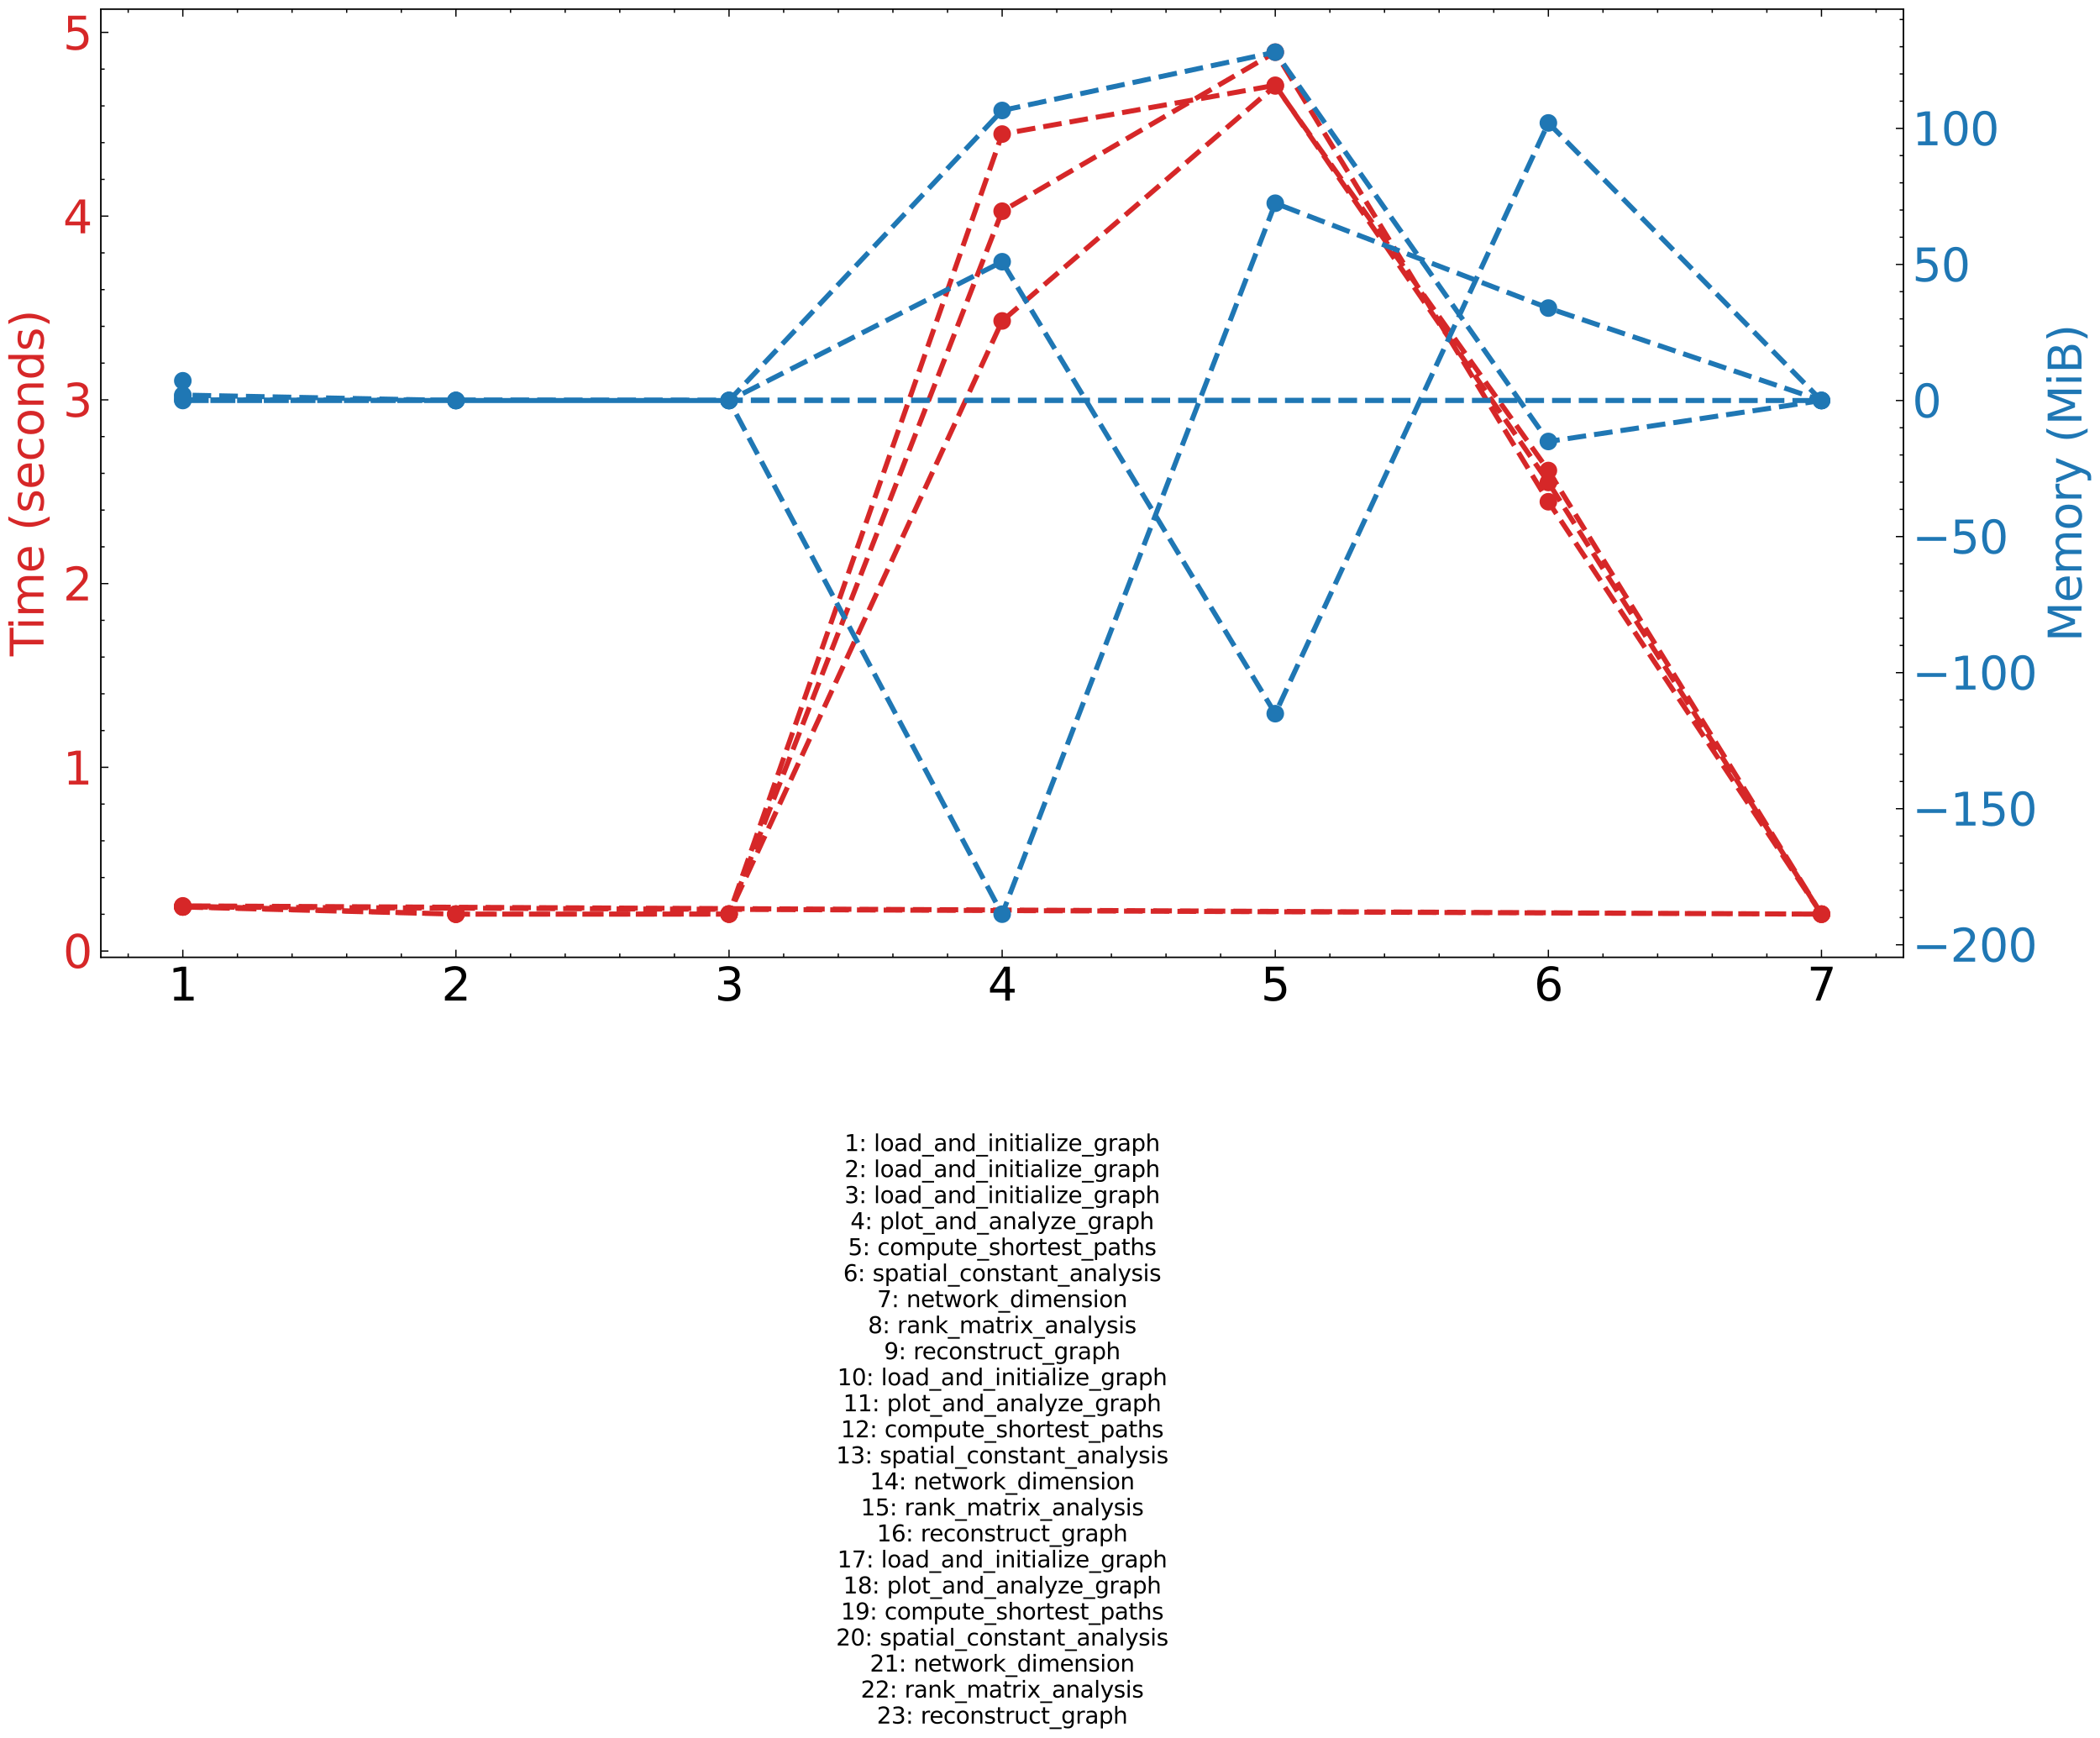 <?xml version="1.0" encoding="utf-8" standalone="no"?>
<!DOCTYPE svg PUBLIC "-//W3C//DTD SVG 1.1//EN"
  "http://www.w3.org/Graphics/SVG/1.1/DTD/svg11.dtd">
<svg xmlns:xlink="http://www.w3.org/1999/xlink" width="833.48pt" height="689.786pt" viewBox="0 0 833.48 689.786" xmlns="http://www.w3.org/2000/svg" version="1.1">
 <defs>
  <style type="text/css">*{stroke-linejoin: round; stroke-linecap: butt}</style>
 </defs>
 <g id="figure_1">
  <g id="patch_1">
   <path d="M 0 689.786 
L 833.48 689.786 
L 833.48 0 
L 0 0 
z
" style="fill: #ffffff"/>
  </g>
  <g id="axes_1">
   <g id="patch_2">
    <path d="M 40.041 379.93 
L 755.459 379.93 
L 755.459 3.6 
L 40.041 3.6 
z
" style="fill: #ffffff"/>
   </g>
   <g id="matplotlib.axis_1">
    <g id="xtick_1">
     <g id="line2d_1">
      <defs>
       <path id="m451e9974cc" d="M 0 0 
L 0 -3 
" style="stroke: #000000; stroke-width: 0.5"/>
      </defs>
      <g>
       <use xlink:href="#m451e9974cc" x="72.56" y="379.93" style="stroke: #000000; stroke-width: 0.5"/>
      </g>
     </g>
     <g id="line2d_2">
      <defs>
       <path id="m3daeccea0d" d="M 0 0 
L 0 3 
" style="stroke: #000000; stroke-width: 0.5"/>
      </defs>
      <g>
       <use xlink:href="#m3daeccea0d" x="72.56" y="3.6" style="stroke: #000000; stroke-width: 0.5"/>
      </g>
     </g>
     <g id="text_1">
      <!-- 1 -->
      <g transform="translate(66.833 397.107) scale(0.18 -0.18)">
       <defs>
        <path id="DejaVuSans-31" d="M 794 531 
L 1825 531 
L 1825 4091 
L 703 3866 
L 703 4441 
L 1819 4666 
L 2450 4666 
L 2450 531 
L 3481 531 
L 3481 0 
L 794 0 
L 794 531 
z
" transform="scale(0.016)"/>
       </defs>
       <use xlink:href="#DejaVuSans-31"/>
      </g>
     </g>
    </g>
    <g id="xtick_2">
     <g id="line2d_3">
      <g>
       <use xlink:href="#m451e9974cc" x="180.956" y="379.93" style="stroke: #000000; stroke-width: 0.5"/>
      </g>
     </g>
     <g id="line2d_4">
      <g>
       <use xlink:href="#m3daeccea0d" x="180.956" y="3.6" style="stroke: #000000; stroke-width: 0.5"/>
      </g>
     </g>
     <g id="text_2">
      <!-- 2 -->
      <g transform="translate(175.23 397.107) scale(0.18 -0.18)">
       <defs>
        <path id="DejaVuSans-32" d="M 1228 531 
L 3431 531 
L 3431 0 
L 469 0 
L 469 531 
Q 828 903 1448 1529 
Q 2069 2156 2228 2338 
Q 2531 2678 2651 2914 
Q 2772 3150 2772 3378 
Q 2772 3750 2511 3984 
Q 2250 4219 1831 4219 
Q 1534 4219 1204 4116 
Q 875 4013 500 3803 
L 500 4441 
Q 881 4594 1212 4672 
Q 1544 4750 1819 4750 
Q 2544 4750 2975 4387 
Q 3406 4025 3406 3419 
Q 3406 3131 3298 2873 
Q 3191 2616 2906 2266 
Q 2828 2175 2409 1742 
Q 1991 1309 1228 531 
z
" transform="scale(0.016)"/>
       </defs>
       <use xlink:href="#DejaVuSans-32"/>
      </g>
     </g>
    </g>
    <g id="xtick_3">
     <g id="line2d_5">
      <g>
       <use xlink:href="#m451e9974cc" x="289.353" y="379.93" style="stroke: #000000; stroke-width: 0.5"/>
      </g>
     </g>
     <g id="line2d_6">
      <g>
       <use xlink:href="#m3daeccea0d" x="289.353" y="3.6" style="stroke: #000000; stroke-width: 0.5"/>
      </g>
     </g>
     <g id="text_3">
      <!-- 3 -->
      <g transform="translate(283.627 397.107) scale(0.18 -0.18)">
       <defs>
        <path id="DejaVuSans-33" d="M 2597 2516 
Q 3050 2419 3304 2112 
Q 3559 1806 3559 1356 
Q 3559 666 3084 287 
Q 2609 -91 1734 -91 
Q 1441 -91 1130 -33 
Q 819 25 488 141 
L 488 750 
Q 750 597 1062 519 
Q 1375 441 1716 441 
Q 2309 441 2620 675 
Q 2931 909 2931 1356 
Q 2931 1769 2642 2001 
Q 2353 2234 1838 2234 
L 1294 2234 
L 1294 2753 
L 1863 2753 
Q 2328 2753 2575 2939 
Q 2822 3125 2822 3475 
Q 2822 3834 2567 4026 
Q 2313 4219 1838 4219 
Q 1578 4219 1281 4162 
Q 984 4106 628 3988 
L 628 4550 
Q 988 4650 1302 4700 
Q 1616 4750 1894 4750 
Q 2613 4750 3031 4423 
Q 3450 4097 3450 3541 
Q 3450 3153 3228 2886 
Q 3006 2619 2597 2516 
z
" transform="scale(0.016)"/>
       </defs>
       <use xlink:href="#DejaVuSans-33"/>
      </g>
     </g>
    </g>
    <g id="xtick_4">
     <g id="line2d_7">
      <g>
       <use xlink:href="#m451e9974cc" x="397.75" y="379.93" style="stroke: #000000; stroke-width: 0.5"/>
      </g>
     </g>
     <g id="line2d_8">
      <g>
       <use xlink:href="#m3daeccea0d" x="397.75" y="3.6" style="stroke: #000000; stroke-width: 0.5"/>
      </g>
     </g>
     <g id="text_4">
      <!-- 4 -->
      <g transform="translate(392.024 397.107) scale(0.18 -0.18)">
       <defs>
        <path id="DejaVuSans-34" d="M 2419 4116 
L 825 1625 
L 2419 1625 
L 2419 4116 
z
M 2253 4666 
L 3047 4666 
L 3047 1625 
L 3713 1625 
L 3713 1100 
L 3047 1100 
L 3047 0 
L 2419 0 
L 2419 1100 
L 313 1100 
L 313 1709 
L 2253 4666 
z
" transform="scale(0.016)"/>
       </defs>
       <use xlink:href="#DejaVuSans-34"/>
      </g>
     </g>
    </g>
    <g id="xtick_5">
     <g id="line2d_9">
      <g>
       <use xlink:href="#m451e9974cc" x="506.147" y="379.93" style="stroke: #000000; stroke-width: 0.5"/>
      </g>
     </g>
     <g id="line2d_10">
      <g>
       <use xlink:href="#m3daeccea0d" x="506.147" y="3.6" style="stroke: #000000; stroke-width: 0.5"/>
      </g>
     </g>
     <g id="text_5">
      <!-- 5 -->
      <g transform="translate(500.42 397.107) scale(0.18 -0.18)">
       <defs>
        <path id="DejaVuSans-35" d="M 691 4666 
L 3169 4666 
L 3169 4134 
L 1269 4134 
L 1269 2991 
Q 1406 3038 1543 3061 
Q 1681 3084 1819 3084 
Q 2600 3084 3056 2656 
Q 3513 2228 3513 1497 
Q 3513 744 3044 326 
Q 2575 -91 1722 -91 
Q 1428 -91 1123 -41 
Q 819 9 494 109 
L 494 744 
Q 775 591 1075 516 
Q 1375 441 1709 441 
Q 2250 441 2565 725 
Q 2881 1009 2881 1497 
Q 2881 1984 2565 2268 
Q 2250 2553 1709 2553 
Q 1456 2553 1204 2497 
Q 953 2441 691 2322 
L 691 4666 
z
" transform="scale(0.016)"/>
       </defs>
       <use xlink:href="#DejaVuSans-35"/>
      </g>
     </g>
    </g>
    <g id="xtick_6">
     <g id="line2d_11">
      <g>
       <use xlink:href="#m451e9974cc" x="614.543" y="379.93" style="stroke: #000000; stroke-width: 0.5"/>
      </g>
     </g>
     <g id="line2d_12">
      <g>
       <use xlink:href="#m3daeccea0d" x="614.543" y="3.6" style="stroke: #000000; stroke-width: 0.5"/>
      </g>
     </g>
     <g id="text_6">
      <!-- 6 -->
      <g transform="translate(608.817 397.107) scale(0.18 -0.18)">
       <defs>
        <path id="DejaVuSans-36" d="M 2113 2584 
Q 1688 2584 1439 2293 
Q 1191 2003 1191 1497 
Q 1191 994 1439 701 
Q 1688 409 2113 409 
Q 2538 409 2786 701 
Q 3034 994 3034 1497 
Q 3034 2003 2786 2293 
Q 2538 2584 2113 2584 
z
M 3366 4563 
L 3366 3988 
Q 3128 4100 2886 4159 
Q 2644 4219 2406 4219 
Q 1781 4219 1451 3797 
Q 1122 3375 1075 2522 
Q 1259 2794 1537 2939 
Q 1816 3084 2150 3084 
Q 2853 3084 3261 2657 
Q 3669 2231 3669 1497 
Q 3669 778 3244 343 
Q 2819 -91 2113 -91 
Q 1303 -91 875 529 
Q 447 1150 447 2328 
Q 447 3434 972 4092 
Q 1497 4750 2381 4750 
Q 2619 4750 2861 4703 
Q 3103 4656 3366 4563 
z
" transform="scale(0.016)"/>
       </defs>
       <use xlink:href="#DejaVuSans-36"/>
      </g>
     </g>
    </g>
    <g id="xtick_7">
     <g id="line2d_13">
      <g>
       <use xlink:href="#m451e9974cc" x="722.94" y="379.93" style="stroke: #000000; stroke-width: 0.5"/>
      </g>
     </g>
     <g id="line2d_14">
      <g>
       <use xlink:href="#m3daeccea0d" x="722.94" y="3.6" style="stroke: #000000; stroke-width: 0.5"/>
      </g>
     </g>
     <g id="text_7">
      <!-- 7 -->
      <g transform="translate(717.214 397.107) scale(0.18 -0.18)">
       <defs>
        <path id="DejaVuSans-37" d="M 525 4666 
L 3525 4666 
L 3525 4397 
L 1831 0 
L 1172 0 
L 2766 4134 
L 525 4134 
L 525 4666 
z
" transform="scale(0.016)"/>
       </defs>
       <use xlink:href="#DejaVuSans-37"/>
      </g>
     </g>
    </g>
    <g id="xtick_8">
     <g id="line2d_15">
      <defs>
       <path id="m8690dae7ab" d="M 0 0 
L 0 -1.5 
" style="stroke: #000000; stroke-width: 0.5"/>
      </defs>
      <g>
       <use xlink:href="#m8690dae7ab" x="50.88" y="379.93" style="stroke: #000000; stroke-width: 0.5"/>
      </g>
     </g>
     <g id="line2d_16">
      <defs>
       <path id="m0651dd21eb" d="M 0 0 
L 0 1.5 
" style="stroke: #000000; stroke-width: 0.5"/>
      </defs>
      <g>
       <use xlink:href="#m0651dd21eb" x="50.88" y="3.6" style="stroke: #000000; stroke-width: 0.5"/>
      </g>
     </g>
    </g>
    <g id="xtick_9">
     <g id="line2d_17">
      <g>
       <use xlink:href="#m8690dae7ab" x="94.239" y="379.93" style="stroke: #000000; stroke-width: 0.5"/>
      </g>
     </g>
     <g id="line2d_18">
      <g>
       <use xlink:href="#m0651dd21eb" x="94.239" y="3.6" style="stroke: #000000; stroke-width: 0.5"/>
      </g>
     </g>
    </g>
    <g id="xtick_10">
     <g id="line2d_19">
      <g>
       <use xlink:href="#m8690dae7ab" x="115.918" y="379.93" style="stroke: #000000; stroke-width: 0.5"/>
      </g>
     </g>
     <g id="line2d_20">
      <g>
       <use xlink:href="#m0651dd21eb" x="115.918" y="3.6" style="stroke: #000000; stroke-width: 0.5"/>
      </g>
     </g>
    </g>
    <g id="xtick_11">
     <g id="line2d_21">
      <g>
       <use xlink:href="#m8690dae7ab" x="137.598" y="379.93" style="stroke: #000000; stroke-width: 0.5"/>
      </g>
     </g>
     <g id="line2d_22">
      <g>
       <use xlink:href="#m0651dd21eb" x="137.598" y="3.6" style="stroke: #000000; stroke-width: 0.5"/>
      </g>
     </g>
    </g>
    <g id="xtick_12">
     <g id="line2d_23">
      <g>
       <use xlink:href="#m8690dae7ab" x="159.277" y="379.93" style="stroke: #000000; stroke-width: 0.5"/>
      </g>
     </g>
     <g id="line2d_24">
      <g>
       <use xlink:href="#m0651dd21eb" x="159.277" y="3.6" style="stroke: #000000; stroke-width: 0.5"/>
      </g>
     </g>
    </g>
    <g id="xtick_13">
     <g id="line2d_25">
      <g>
       <use xlink:href="#m8690dae7ab" x="202.636" y="379.93" style="stroke: #000000; stroke-width: 0.5"/>
      </g>
     </g>
     <g id="line2d_26">
      <g>
       <use xlink:href="#m0651dd21eb" x="202.636" y="3.6" style="stroke: #000000; stroke-width: 0.5"/>
      </g>
     </g>
    </g>
    <g id="xtick_14">
     <g id="line2d_27">
      <g>
       <use xlink:href="#m8690dae7ab" x="224.315" y="379.93" style="stroke: #000000; stroke-width: 0.5"/>
      </g>
     </g>
     <g id="line2d_28">
      <g>
       <use xlink:href="#m0651dd21eb" x="224.315" y="3.6" style="stroke: #000000; stroke-width: 0.5"/>
      </g>
     </g>
    </g>
    <g id="xtick_15">
     <g id="line2d_29">
      <g>
       <use xlink:href="#m8690dae7ab" x="245.994" y="379.93" style="stroke: #000000; stroke-width: 0.5"/>
      </g>
     </g>
     <g id="line2d_30">
      <g>
       <use xlink:href="#m0651dd21eb" x="245.994" y="3.6" style="stroke: #000000; stroke-width: 0.5"/>
      </g>
     </g>
    </g>
    <g id="xtick_16">
     <g id="line2d_31">
      <g>
       <use xlink:href="#m8690dae7ab" x="267.674" y="379.93" style="stroke: #000000; stroke-width: 0.5"/>
      </g>
     </g>
     <g id="line2d_32">
      <g>
       <use xlink:href="#m0651dd21eb" x="267.674" y="3.6" style="stroke: #000000; stroke-width: 0.5"/>
      </g>
     </g>
    </g>
    <g id="xtick_17">
     <g id="line2d_33">
      <g>
       <use xlink:href="#m8690dae7ab" x="311.033" y="379.93" style="stroke: #000000; stroke-width: 0.5"/>
      </g>
     </g>
     <g id="line2d_34">
      <g>
       <use xlink:href="#m0651dd21eb" x="311.033" y="3.6" style="stroke: #000000; stroke-width: 0.5"/>
      </g>
     </g>
    </g>
    <g id="xtick_18">
     <g id="line2d_35">
      <g>
       <use xlink:href="#m8690dae7ab" x="332.712" y="379.93" style="stroke: #000000; stroke-width: 0.5"/>
      </g>
     </g>
     <g id="line2d_36">
      <g>
       <use xlink:href="#m0651dd21eb" x="332.712" y="3.6" style="stroke: #000000; stroke-width: 0.5"/>
      </g>
     </g>
    </g>
    <g id="xtick_19">
     <g id="line2d_37">
      <g>
       <use xlink:href="#m8690dae7ab" x="354.391" y="379.93" style="stroke: #000000; stroke-width: 0.5"/>
      </g>
     </g>
     <g id="line2d_38">
      <g>
       <use xlink:href="#m0651dd21eb" x="354.391" y="3.6" style="stroke: #000000; stroke-width: 0.5"/>
      </g>
     </g>
    </g>
    <g id="xtick_20">
     <g id="line2d_39">
      <g>
       <use xlink:href="#m8690dae7ab" x="376.071" y="379.93" style="stroke: #000000; stroke-width: 0.5"/>
      </g>
     </g>
     <g id="line2d_40">
      <g>
       <use xlink:href="#m0651dd21eb" x="376.071" y="3.6" style="stroke: #000000; stroke-width: 0.5"/>
      </g>
     </g>
    </g>
    <g id="xtick_21">
     <g id="line2d_41">
      <g>
       <use xlink:href="#m8690dae7ab" x="419.429" y="379.93" style="stroke: #000000; stroke-width: 0.5"/>
      </g>
     </g>
     <g id="line2d_42">
      <g>
       <use xlink:href="#m0651dd21eb" x="419.429" y="3.6" style="stroke: #000000; stroke-width: 0.5"/>
      </g>
     </g>
    </g>
    <g id="xtick_22">
     <g id="line2d_43">
      <g>
       <use xlink:href="#m8690dae7ab" x="441.109" y="379.93" style="stroke: #000000; stroke-width: 0.5"/>
      </g>
     </g>
     <g id="line2d_44">
      <g>
       <use xlink:href="#m0651dd21eb" x="441.109" y="3.6" style="stroke: #000000; stroke-width: 0.5"/>
      </g>
     </g>
    </g>
    <g id="xtick_23">
     <g id="line2d_45">
      <g>
       <use xlink:href="#m8690dae7ab" x="462.788" y="379.93" style="stroke: #000000; stroke-width: 0.5"/>
      </g>
     </g>
     <g id="line2d_46">
      <g>
       <use xlink:href="#m0651dd21eb" x="462.788" y="3.6" style="stroke: #000000; stroke-width: 0.5"/>
      </g>
     </g>
    </g>
    <g id="xtick_24">
     <g id="line2d_47">
      <g>
       <use xlink:href="#m8690dae7ab" x="484.467" y="379.93" style="stroke: #000000; stroke-width: 0.5"/>
      </g>
     </g>
     <g id="line2d_48">
      <g>
       <use xlink:href="#m0651dd21eb" x="484.467" y="3.6" style="stroke: #000000; stroke-width: 0.5"/>
      </g>
     </g>
    </g>
    <g id="xtick_25">
     <g id="line2d_49">
      <g>
       <use xlink:href="#m8690dae7ab" x="527.826" y="379.93" style="stroke: #000000; stroke-width: 0.5"/>
      </g>
     </g>
     <g id="line2d_50">
      <g>
       <use xlink:href="#m0651dd21eb" x="527.826" y="3.6" style="stroke: #000000; stroke-width: 0.5"/>
      </g>
     </g>
    </g>
    <g id="xtick_26">
     <g id="line2d_51">
      <g>
       <use xlink:href="#m8690dae7ab" x="549.505" y="379.93" style="stroke: #000000; stroke-width: 0.5"/>
      </g>
     </g>
     <g id="line2d_52">
      <g>
       <use xlink:href="#m0651dd21eb" x="549.505" y="3.6" style="stroke: #000000; stroke-width: 0.5"/>
      </g>
     </g>
    </g>
    <g id="xtick_27">
     <g id="line2d_53">
      <g>
       <use xlink:href="#m8690dae7ab" x="571.185" y="379.93" style="stroke: #000000; stroke-width: 0.5"/>
      </g>
     </g>
     <g id="line2d_54">
      <g>
       <use xlink:href="#m0651dd21eb" x="571.185" y="3.6" style="stroke: #000000; stroke-width: 0.5"/>
      </g>
     </g>
    </g>
    <g id="xtick_28">
     <g id="line2d_55">
      <g>
       <use xlink:href="#m8690dae7ab" x="592.864" y="379.93" style="stroke: #000000; stroke-width: 0.5"/>
      </g>
     </g>
     <g id="line2d_56">
      <g>
       <use xlink:href="#m0651dd21eb" x="592.864" y="3.6" style="stroke: #000000; stroke-width: 0.5"/>
      </g>
     </g>
    </g>
    <g id="xtick_29">
     <g id="line2d_57">
      <g>
       <use xlink:href="#m8690dae7ab" x="636.223" y="379.93" style="stroke: #000000; stroke-width: 0.5"/>
      </g>
     </g>
     <g id="line2d_58">
      <g>
       <use xlink:href="#m0651dd21eb" x="636.223" y="3.6" style="stroke: #000000; stroke-width: 0.5"/>
      </g>
     </g>
    </g>
    <g id="xtick_30">
     <g id="line2d_59">
      <g>
       <use xlink:href="#m8690dae7ab" x="657.902" y="379.93" style="stroke: #000000; stroke-width: 0.5"/>
      </g>
     </g>
     <g id="line2d_60">
      <g>
       <use xlink:href="#m0651dd21eb" x="657.902" y="3.6" style="stroke: #000000; stroke-width: 0.5"/>
      </g>
     </g>
    </g>
    <g id="xtick_31">
     <g id="line2d_61">
      <g>
       <use xlink:href="#m8690dae7ab" x="679.582" y="379.93" style="stroke: #000000; stroke-width: 0.5"/>
      </g>
     </g>
     <g id="line2d_62">
      <g>
       <use xlink:href="#m0651dd21eb" x="679.582" y="3.6" style="stroke: #000000; stroke-width: 0.5"/>
      </g>
     </g>
    </g>
    <g id="xtick_32">
     <g id="line2d_63">
      <g>
       <use xlink:href="#m8690dae7ab" x="701.261" y="379.93" style="stroke: #000000; stroke-width: 0.5"/>
      </g>
     </g>
     <g id="line2d_64">
      <g>
       <use xlink:href="#m0651dd21eb" x="701.261" y="3.6" style="stroke: #000000; stroke-width: 0.5"/>
      </g>
     </g>
    </g>
    <g id="xtick_33">
     <g id="line2d_65">
      <g>
       <use xlink:href="#m8690dae7ab" x="744.62" y="379.93" style="stroke: #000000; stroke-width: 0.5"/>
      </g>
     </g>
     <g id="line2d_66">
      <g>
       <use xlink:href="#m0651dd21eb" x="744.62" y="3.6" style="stroke: #000000; stroke-width: 0.5"/>
      </g>
     </g>
    </g>
   </g>
   <g id="matplotlib.axis_2">
    <g id="ytick_1">
     <g id="line2d_67">
      <defs>
       <path id="m6a6b1e2212" d="M 0 0 
L 3 0 
" style="stroke: #000000; stroke-width: 0.5"/>
      </defs>
      <g>
       <use xlink:href="#m6a6b1e2212" x="40.041" y="377.452" style="stroke: #000000; stroke-width: 0.5"/>
      </g>
     </g>
     <g id="text_8">
      <!-- $\mathdefault{0}$ -->
      <g style="fill: #d62728" transform="translate(25.021 384.29) scale(0.18 -0.18)">
       <defs>
        <path id="DejaVuSans-30" d="M 2034 4250 
Q 1547 4250 1301 3770 
Q 1056 3291 1056 2328 
Q 1056 1369 1301 889 
Q 1547 409 2034 409 
Q 2525 409 2770 889 
Q 3016 1369 3016 2328 
Q 3016 3291 2770 3770 
Q 2525 4250 2034 4250 
z
M 2034 4750 
Q 2819 4750 3233 4129 
Q 3647 3509 3647 2328 
Q 3647 1150 3233 529 
Q 2819 -91 2034 -91 
Q 1250 -91 836 529 
Q 422 1150 422 2328 
Q 422 3509 836 4129 
Q 1250 4750 2034 4750 
z
" transform="scale(0.016)"/>
       </defs>
       <use xlink:href="#DejaVuSans-30" transform="translate(0 0.781)"/>
      </g>
     </g>
    </g>
    <g id="ytick_2">
     <g id="line2d_68">
      <g>
       <use xlink:href="#m6a6b1e2212" x="40.041" y="304.533" style="stroke: #000000; stroke-width: 0.5"/>
      </g>
     </g>
     <g id="text_9">
      <!-- $\mathdefault{1}$ -->
      <g style="fill: #d62728" transform="translate(25.021 311.372) scale(0.18 -0.18)">
       <use xlink:href="#DejaVuSans-31" transform="translate(0 0.094)"/>
      </g>
     </g>
    </g>
    <g id="ytick_3">
     <g id="line2d_69">
      <g>
       <use xlink:href="#m6a6b1e2212" x="40.041" y="231.614" style="stroke: #000000; stroke-width: 0.5"/>
      </g>
     </g>
     <g id="text_10">
      <!-- $\mathdefault{2}$ -->
      <g style="fill: #d62728" transform="translate(25.021 238.453) scale(0.18 -0.18)">
       <use xlink:href="#DejaVuSans-32" transform="translate(0 0.781)"/>
      </g>
     </g>
    </g>
    <g id="ytick_4">
     <g id="line2d_70">
      <g>
       <use xlink:href="#m6a6b1e2212" x="40.041" y="158.695" style="stroke: #000000; stroke-width: 0.5"/>
      </g>
     </g>
     <g id="text_11">
      <!-- $\mathdefault{3}$ -->
      <g style="fill: #d62728" transform="translate(25.021 165.534) scale(0.18 -0.18)">
       <use xlink:href="#DejaVuSans-33" transform="translate(0 0.781)"/>
      </g>
     </g>
    </g>
    <g id="ytick_5">
     <g id="line2d_71">
      <g>
       <use xlink:href="#m6a6b1e2212" x="40.041" y="85.776" style="stroke: #000000; stroke-width: 0.5"/>
      </g>
     </g>
     <g id="text_12">
      <!-- $\mathdefault{4}$ -->
      <g style="fill: #d62728" transform="translate(25.021 92.615) scale(0.18 -0.18)">
       <use xlink:href="#DejaVuSans-34" transform="translate(0 0.094)"/>
      </g>
     </g>
    </g>
    <g id="ytick_6">
     <g id="line2d_72">
      <g>
       <use xlink:href="#m6a6b1e2212" x="40.041" y="12.858" style="stroke: #000000; stroke-width: 0.5"/>
      </g>
     </g>
     <g id="text_13">
      <!-- $\mathdefault{5}$ -->
      <g style="fill: #d62728" transform="translate(25.021 19.696) scale(0.18 -0.18)">
       <use xlink:href="#DejaVuSans-35" transform="translate(0 0.094)"/>
      </g>
     </g>
    </g>
    <g id="ytick_7">
     <g id="line2d_73">
      <defs>
       <path id="m7d922bcb24" d="M 0 0 
L 1.5 0 
" style="stroke: #000000; stroke-width: 0.5"/>
      </defs>
      <g>
       <use xlink:href="#m7d922bcb24" x="40.041" y="362.868" style="stroke: #000000; stroke-width: 0.5"/>
      </g>
     </g>
    </g>
    <g id="ytick_8">
     <g id="line2d_74">
      <g>
       <use xlink:href="#m7d922bcb24" x="40.041" y="348.284" style="stroke: #000000; stroke-width: 0.5"/>
      </g>
     </g>
    </g>
    <g id="ytick_9">
     <g id="line2d_75">
      <g>
       <use xlink:href="#m7d922bcb24" x="40.041" y="333.7" style="stroke: #000000; stroke-width: 0.5"/>
      </g>
     </g>
    </g>
    <g id="ytick_10">
     <g id="line2d_76">
      <g>
       <use xlink:href="#m7d922bcb24" x="40.041" y="319.117" style="stroke: #000000; stroke-width: 0.5"/>
      </g>
     </g>
    </g>
    <g id="ytick_11">
     <g id="line2d_77">
      <g>
       <use xlink:href="#m7d922bcb24" x="40.041" y="289.949" style="stroke: #000000; stroke-width: 0.5"/>
      </g>
     </g>
    </g>
    <g id="ytick_12">
     <g id="line2d_78">
      <g>
       <use xlink:href="#m7d922bcb24" x="40.041" y="275.365" style="stroke: #000000; stroke-width: 0.5"/>
      </g>
     </g>
    </g>
    <g id="ytick_13">
     <g id="line2d_79">
      <g>
       <use xlink:href="#m7d922bcb24" x="40.041" y="260.782" style="stroke: #000000; stroke-width: 0.5"/>
      </g>
     </g>
    </g>
    <g id="ytick_14">
     <g id="line2d_80">
      <g>
       <use xlink:href="#m7d922bcb24" x="40.041" y="246.198" style="stroke: #000000; stroke-width: 0.5"/>
      </g>
     </g>
    </g>
    <g id="ytick_15">
     <g id="line2d_81">
      <g>
       <use xlink:href="#m7d922bcb24" x="40.041" y="217.03" style="stroke: #000000; stroke-width: 0.5"/>
      </g>
     </g>
    </g>
    <g id="ytick_16">
     <g id="line2d_82">
      <g>
       <use xlink:href="#m7d922bcb24" x="40.041" y="202.447" style="stroke: #000000; stroke-width: 0.5"/>
      </g>
     </g>
    </g>
    <g id="ytick_17">
     <g id="line2d_83">
      <g>
       <use xlink:href="#m7d922bcb24" x="40.041" y="187.863" style="stroke: #000000; stroke-width: 0.5"/>
      </g>
     </g>
    </g>
    <g id="ytick_18">
     <g id="line2d_84">
      <g>
       <use xlink:href="#m7d922bcb24" x="40.041" y="173.279" style="stroke: #000000; stroke-width: 0.5"/>
      </g>
     </g>
    </g>
    <g id="ytick_19">
     <g id="line2d_85">
      <g>
       <use xlink:href="#m7d922bcb24" x="40.041" y="144.111" style="stroke: #000000; stroke-width: 0.5"/>
      </g>
     </g>
    </g>
    <g id="ytick_20">
     <g id="line2d_86">
      <g>
       <use xlink:href="#m7d922bcb24" x="40.041" y="129.528" style="stroke: #000000; stroke-width: 0.5"/>
      </g>
     </g>
    </g>
    <g id="ytick_21">
     <g id="line2d_87">
      <g>
       <use xlink:href="#m7d922bcb24" x="40.041" y="114.944" style="stroke: #000000; stroke-width: 0.5"/>
      </g>
     </g>
    </g>
    <g id="ytick_22">
     <g id="line2d_88">
      <g>
       <use xlink:href="#m7d922bcb24" x="40.041" y="100.36" style="stroke: #000000; stroke-width: 0.5"/>
      </g>
     </g>
    </g>
    <g id="ytick_23">
     <g id="line2d_89">
      <g>
       <use xlink:href="#m7d922bcb24" x="40.041" y="71.193" style="stroke: #000000; stroke-width: 0.5"/>
      </g>
     </g>
    </g>
    <g id="ytick_24">
     <g id="line2d_90">
      <g>
       <use xlink:href="#m7d922bcb24" x="40.041" y="56.609" style="stroke: #000000; stroke-width: 0.5"/>
      </g>
     </g>
    </g>
    <g id="ytick_25">
     <g id="line2d_91">
      <g>
       <use xlink:href="#m7d922bcb24" x="40.041" y="42.025" style="stroke: #000000; stroke-width: 0.5"/>
      </g>
     </g>
    </g>
    <g id="ytick_26">
     <g id="line2d_92">
      <g>
       <use xlink:href="#m7d922bcb24" x="40.041" y="27.441" style="stroke: #000000; stroke-width: 0.5"/>
      </g>
     </g>
    </g>
    <g id="text_14">
     <!-- Time (seconds) -->
     <g style="fill: #d62728" transform="translate(17.277 260.456) rotate(-90) scale(0.18 -0.18)">
      <defs>
       <path id="DejaVuSans-54" d="M -19 4666 
L 3928 4666 
L 3928 4134 
L 2272 4134 
L 2272 0 
L 1638 0 
L 1638 4134 
L -19 4134 
L -19 4666 
z
" transform="scale(0.016)"/>
       <path id="DejaVuSans-69" d="M 603 3500 
L 1178 3500 
L 1178 0 
L 603 0 
L 603 3500 
z
M 603 4863 
L 1178 4863 
L 1178 4134 
L 603 4134 
L 603 4863 
z
" transform="scale(0.016)"/>
       <path id="DejaVuSans-6d" d="M 3328 2828 
Q 3544 3216 3844 3400 
Q 4144 3584 4550 3584 
Q 5097 3584 5394 3201 
Q 5691 2819 5691 2113 
L 5691 0 
L 5113 0 
L 5113 2094 
Q 5113 2597 4934 2840 
Q 4756 3084 4391 3084 
Q 3944 3084 3684 2787 
Q 3425 2491 3425 1978 
L 3425 0 
L 2847 0 
L 2847 2094 
Q 2847 2600 2669 2842 
Q 2491 3084 2119 3084 
Q 1678 3084 1418 2786 
Q 1159 2488 1159 1978 
L 1159 0 
L 581 0 
L 581 3500 
L 1159 3500 
L 1159 2956 
Q 1356 3278 1631 3431 
Q 1906 3584 2284 3584 
Q 2666 3584 2933 3390 
Q 3200 3197 3328 2828 
z
" transform="scale(0.016)"/>
       <path id="DejaVuSans-65" d="M 3597 1894 
L 3597 1613 
L 953 1613 
Q 991 1019 1311 708 
Q 1631 397 2203 397 
Q 2534 397 2845 478 
Q 3156 559 3463 722 
L 3463 178 
Q 3153 47 2828 -22 
Q 2503 -91 2169 -91 
Q 1331 -91 842 396 
Q 353 884 353 1716 
Q 353 2575 817 3079 
Q 1281 3584 2069 3584 
Q 2775 3584 3186 3129 
Q 3597 2675 3597 1894 
z
M 3022 2063 
Q 3016 2534 2758 2815 
Q 2500 3097 2075 3097 
Q 1594 3097 1305 2825 
Q 1016 2553 972 2059 
L 3022 2063 
z
" transform="scale(0.016)"/>
       <path id="DejaVuSans-20" transform="scale(0.016)"/>
       <path id="DejaVuSans-28" d="M 1984 4856 
Q 1566 4138 1362 3434 
Q 1159 2731 1159 2009 
Q 1159 1288 1364 580 
Q 1569 -128 1984 -844 
L 1484 -844 
Q 1016 -109 783 600 
Q 550 1309 550 2009 
Q 550 2706 781 3412 
Q 1013 4119 1484 4856 
L 1984 4856 
z
" transform="scale(0.016)"/>
       <path id="DejaVuSans-73" d="M 2834 3397 
L 2834 2853 
Q 2591 2978 2328 3040 
Q 2066 3103 1784 3103 
Q 1356 3103 1142 2972 
Q 928 2841 928 2578 
Q 928 2378 1081 2264 
Q 1234 2150 1697 2047 
L 1894 2003 
Q 2506 1872 2764 1633 
Q 3022 1394 3022 966 
Q 3022 478 2636 193 
Q 2250 -91 1575 -91 
Q 1294 -91 989 -36 
Q 684 19 347 128 
L 347 722 
Q 666 556 975 473 
Q 1284 391 1588 391 
Q 1994 391 2212 530 
Q 2431 669 2431 922 
Q 2431 1156 2273 1281 
Q 2116 1406 1581 1522 
L 1381 1569 
Q 847 1681 609 1914 
Q 372 2147 372 2553 
Q 372 3047 722 3315 
Q 1072 3584 1716 3584 
Q 2034 3584 2315 3537 
Q 2597 3491 2834 3397 
z
" transform="scale(0.016)"/>
       <path id="DejaVuSans-63" d="M 3122 3366 
L 3122 2828 
Q 2878 2963 2633 3030 
Q 2388 3097 2138 3097 
Q 1578 3097 1268 2742 
Q 959 2388 959 1747 
Q 959 1106 1268 751 
Q 1578 397 2138 397 
Q 2388 397 2633 464 
Q 2878 531 3122 666 
L 3122 134 
Q 2881 22 2623 -34 
Q 2366 -91 2075 -91 
Q 1284 -91 818 406 
Q 353 903 353 1747 
Q 353 2603 823 3093 
Q 1294 3584 2113 3584 
Q 2378 3584 2631 3529 
Q 2884 3475 3122 3366 
z
" transform="scale(0.016)"/>
       <path id="DejaVuSans-6f" d="M 1959 3097 
Q 1497 3097 1228 2736 
Q 959 2375 959 1747 
Q 959 1119 1226 758 
Q 1494 397 1959 397 
Q 2419 397 2687 759 
Q 2956 1122 2956 1747 
Q 2956 2369 2687 2733 
Q 2419 3097 1959 3097 
z
M 1959 3584 
Q 2709 3584 3137 3096 
Q 3566 2609 3566 1747 
Q 3566 888 3137 398 
Q 2709 -91 1959 -91 
Q 1206 -91 779 398 
Q 353 888 353 1747 
Q 353 2609 779 3096 
Q 1206 3584 1959 3584 
z
" transform="scale(0.016)"/>
       <path id="DejaVuSans-6e" d="M 3513 2113 
L 3513 0 
L 2938 0 
L 2938 2094 
Q 2938 2591 2744 2837 
Q 2550 3084 2163 3084 
Q 1697 3084 1428 2787 
Q 1159 2491 1159 1978 
L 1159 0 
L 581 0 
L 581 3500 
L 1159 3500 
L 1159 2956 
Q 1366 3272 1645 3428 
Q 1925 3584 2291 3584 
Q 2894 3584 3203 3211 
Q 3513 2838 3513 2113 
z
" transform="scale(0.016)"/>
       <path id="DejaVuSans-64" d="M 2906 2969 
L 2906 4863 
L 3481 4863 
L 3481 0 
L 2906 0 
L 2906 525 
Q 2725 213 2448 61 
Q 2172 -91 1784 -91 
Q 1150 -91 751 415 
Q 353 922 353 1747 
Q 353 2572 751 3078 
Q 1150 3584 1784 3584 
Q 2172 3584 2448 3432 
Q 2725 3281 2906 2969 
z
M 947 1747 
Q 947 1113 1208 752 
Q 1469 391 1925 391 
Q 2381 391 2643 752 
Q 2906 1113 2906 1747 
Q 2906 2381 2643 2742 
Q 2381 3103 1925 3103 
Q 1469 3103 1208 2742 
Q 947 2381 947 1747 
z
" transform="scale(0.016)"/>
       <path id="DejaVuSans-29" d="M 513 4856 
L 1013 4856 
Q 1481 4119 1714 3412 
Q 1947 2706 1947 2009 
Q 1947 1309 1714 600 
Q 1481 -109 1013 -844 
L 513 -844 
Q 928 -128 1133 580 
Q 1338 1288 1338 2009 
Q 1338 2731 1133 3434 
Q 928 4138 513 4856 
z
" transform="scale(0.016)"/>
      </defs>
      <use xlink:href="#DejaVuSans-54"/>
      <use xlink:href="#DejaVuSans-69" x="57.959"/>
      <use xlink:href="#DejaVuSans-6d" x="85.742"/>
      <use xlink:href="#DejaVuSans-65" x="183.154"/>
      <use xlink:href="#DejaVuSans-20" x="244.678"/>
      <use xlink:href="#DejaVuSans-28" x="276.465"/>
      <use xlink:href="#DejaVuSans-73" x="315.479"/>
      <use xlink:href="#DejaVuSans-65" x="367.578"/>
      <use xlink:href="#DejaVuSans-63" x="429.102"/>
      <use xlink:href="#DejaVuSans-6f" x="484.082"/>
      <use xlink:href="#DejaVuSans-6e" x="545.264"/>
      <use xlink:href="#DejaVuSans-64" x="608.643"/>
      <use xlink:href="#DejaVuSans-73" x="672.119"/>
      <use xlink:href="#DejaVuSans-29" x="724.219"/>
     </g>
    </g>
   </g>
   <g id="line2d_93">
    <path d="M 72.56 359.773 
L 72.56 359.962 
L 72.56 359.919 
L 180.956 362.782 
L 289.353 362.747 
L 397.75 127.374 
L 506.147 34.105 
L 614.543 186.741 
L 722.94 362.818 
L 72.56 359.968 
L 180.956 362.816 
L 289.353 362.774 
L 397.75 83.826 
L 506.147 20.706 
L 614.543 199.133 
L 722.94 362.804 
L 72.56 359.526 
L 180.956 362.823 
L 289.353 362.813 
L 397.75 53.216 
L 506.147 33.851 
L 614.543 191.477 
L 722.94 362.824 
" clip-path="url(#pffa92dc72b)" style="fill: none; stroke-dasharray: 7.4,3.2; stroke-dashoffset: 0; stroke: #d62728; stroke-width: 2"/>
    <defs>
     <path id="md0a0d30ca5" d="M 0 3 
C 0.796 3 1.559 2.684 2.121 2.121 
C 2.684 1.559 3 0.796 3 0 
C 3 -0.796 2.684 -1.559 2.121 -2.121 
C 1.559 -2.684 0.796 -3 0 -3 
C -0.796 -3 -1.559 -2.684 -2.121 -2.121 
C -2.684 -1.559 -3 -0.796 -3 0 
C -3 0.796 -2.684 1.559 -2.121 2.121 
C -1.559 2.684 -0.796 3 0 3 
z
" style="stroke: #d62728"/>
    </defs>
    <g clip-path="url(#pffa92dc72b)">
     <use xlink:href="#md0a0d30ca5" x="72.56" y="359.773" style="fill: #d62728; stroke: #d62728"/>
     <use xlink:href="#md0a0d30ca5" x="72.56" y="359.962" style="fill: #d62728; stroke: #d62728"/>
     <use xlink:href="#md0a0d30ca5" x="72.56" y="359.919" style="fill: #d62728; stroke: #d62728"/>
     <use xlink:href="#md0a0d30ca5" x="180.956" y="362.782" style="fill: #d62728; stroke: #d62728"/>
     <use xlink:href="#md0a0d30ca5" x="289.353" y="362.747" style="fill: #d62728; stroke: #d62728"/>
     <use xlink:href="#md0a0d30ca5" x="397.75" y="127.374" style="fill: #d62728; stroke: #d62728"/>
     <use xlink:href="#md0a0d30ca5" x="506.147" y="34.105" style="fill: #d62728; stroke: #d62728"/>
     <use xlink:href="#md0a0d30ca5" x="614.543" y="186.741" style="fill: #d62728; stroke: #d62728"/>
     <use xlink:href="#md0a0d30ca5" x="722.94" y="362.818" style="fill: #d62728; stroke: #d62728"/>
     <use xlink:href="#md0a0d30ca5" x="72.56" y="359.968" style="fill: #d62728; stroke: #d62728"/>
     <use xlink:href="#md0a0d30ca5" x="180.956" y="362.816" style="fill: #d62728; stroke: #d62728"/>
     <use xlink:href="#md0a0d30ca5" x="289.353" y="362.774" style="fill: #d62728; stroke: #d62728"/>
     <use xlink:href="#md0a0d30ca5" x="397.75" y="83.826" style="fill: #d62728; stroke: #d62728"/>
     <use xlink:href="#md0a0d30ca5" x="506.147" y="20.706" style="fill: #d62728; stroke: #d62728"/>
     <use xlink:href="#md0a0d30ca5" x="614.543" y="199.133" style="fill: #d62728; stroke: #d62728"/>
     <use xlink:href="#md0a0d30ca5" x="722.94" y="362.804" style="fill: #d62728; stroke: #d62728"/>
     <use xlink:href="#md0a0d30ca5" x="72.56" y="359.526" style="fill: #d62728; stroke: #d62728"/>
     <use xlink:href="#md0a0d30ca5" x="180.956" y="362.823" style="fill: #d62728; stroke: #d62728"/>
     <use xlink:href="#md0a0d30ca5" x="289.353" y="362.813" style="fill: #d62728; stroke: #d62728"/>
     <use xlink:href="#md0a0d30ca5" x="397.75" y="53.216" style="fill: #d62728; stroke: #d62728"/>
     <use xlink:href="#md0a0d30ca5" x="506.147" y="33.851" style="fill: #d62728; stroke: #d62728"/>
     <use xlink:href="#md0a0d30ca5" x="614.543" y="191.477" style="fill: #d62728; stroke: #d62728"/>
     <use xlink:href="#md0a0d30ca5" x="722.94" y="362.824" style="fill: #d62728; stroke: #d62728"/>
    </g>
   </g>
   <g id="patch_3">
    <path d="M 40.041 379.93 
L 40.041 3.6 
" style="fill: none; stroke: #000000; stroke-width: 0.5; stroke-linejoin: miter; stroke-linecap: square"/>
   </g>
   <g id="patch_4">
    <path d="M 755.459 379.93 
L 755.459 3.6 
" style="fill: none; stroke: #000000; stroke-width: 0.5; stroke-linejoin: miter; stroke-linecap: square"/>
   </g>
   <g id="patch_5">
    <path d="M 40.041 379.93 
L 755.459 379.93 
" style="fill: none; stroke: #000000; stroke-width: 0.5; stroke-linejoin: miter; stroke-linecap: square"/>
   </g>
   <g id="patch_6">
    <path d="M 40.041 3.6 
L 755.459 3.6 
" style="fill: none; stroke: #000000; stroke-width: 0.5; stroke-linejoin: miter; stroke-linecap: square"/>
   </g>
  </g>
  <g id="axes_2">
   <g id="text_15">
    <!-- 1: load_and_initialize_graph -->
    <g transform="translate(335.178 456.841) scale(0.09 -0.09)">
     <defs>
      <path id="DejaVuSans-3a" d="M 750 794 
L 1409 794 
L 1409 0 
L 750 0 
L 750 794 
z
M 750 3309 
L 1409 3309 
L 1409 2516 
L 750 2516 
L 750 3309 
z
" transform="scale(0.016)"/>
      <path id="DejaVuSans-6c" d="M 603 4863 
L 1178 4863 
L 1178 0 
L 603 0 
L 603 4863 
z
" transform="scale(0.016)"/>
      <path id="DejaVuSans-61" d="M 2194 1759 
Q 1497 1759 1228 1600 
Q 959 1441 959 1056 
Q 959 750 1161 570 
Q 1363 391 1709 391 
Q 2188 391 2477 730 
Q 2766 1069 2766 1631 
L 2766 1759 
L 2194 1759 
z
M 3341 1997 
L 3341 0 
L 2766 0 
L 2766 531 
Q 2569 213 2275 61 
Q 1981 -91 1556 -91 
Q 1019 -91 701 211 
Q 384 513 384 1019 
Q 384 1609 779 1909 
Q 1175 2209 1959 2209 
L 2766 2209 
L 2766 2266 
Q 2766 2663 2505 2880 
Q 2244 3097 1772 3097 
Q 1472 3097 1187 3025 
Q 903 2953 641 2809 
L 641 3341 
Q 956 3463 1253 3523 
Q 1550 3584 1831 3584 
Q 2591 3584 2966 3190 
Q 3341 2797 3341 1997 
z
" transform="scale(0.016)"/>
      <path id="DejaVuSans-5f" d="M 3263 -1063 
L 3263 -1509 
L -63 -1509 
L -63 -1063 
L 3263 -1063 
z
" transform="scale(0.016)"/>
      <path id="DejaVuSans-74" d="M 1172 4494 
L 1172 3500 
L 2356 3500 
L 2356 3053 
L 1172 3053 
L 1172 1153 
Q 1172 725 1289 603 
Q 1406 481 1766 481 
L 2356 481 
L 2356 0 
L 1766 0 
Q 1100 0 847 248 
Q 594 497 594 1153 
L 594 3053 
L 172 3053 
L 172 3500 
L 594 3500 
L 594 4494 
L 1172 4494 
z
" transform="scale(0.016)"/>
      <path id="DejaVuSans-7a" d="M 353 3500 
L 3084 3500 
L 3084 2975 
L 922 459 
L 3084 459 
L 3084 0 
L 275 0 
L 275 525 
L 2438 3041 
L 353 3041 
L 353 3500 
z
" transform="scale(0.016)"/>
      <path id="DejaVuSans-67" d="M 2906 1791 
Q 2906 2416 2648 2759 
Q 2391 3103 1925 3103 
Q 1463 3103 1205 2759 
Q 947 2416 947 1791 
Q 947 1169 1205 825 
Q 1463 481 1925 481 
Q 2391 481 2648 825 
Q 2906 1169 2906 1791 
z
M 3481 434 
Q 3481 -459 3084 -895 
Q 2688 -1331 1869 -1331 
Q 1566 -1331 1297 -1286 
Q 1028 -1241 775 -1147 
L 775 -588 
Q 1028 -725 1275 -790 
Q 1522 -856 1778 -856 
Q 2344 -856 2625 -561 
Q 2906 -266 2906 331 
L 2906 616 
Q 2728 306 2450 153 
Q 2172 0 1784 0 
Q 1141 0 747 490 
Q 353 981 353 1791 
Q 353 2603 747 3093 
Q 1141 3584 1784 3584 
Q 2172 3584 2450 3431 
Q 2728 3278 2906 2969 
L 2906 3500 
L 3481 3500 
L 3481 434 
z
" transform="scale(0.016)"/>
      <path id="DejaVuSans-72" d="M 2631 2963 
Q 2534 3019 2420 3045 
Q 2306 3072 2169 3072 
Q 1681 3072 1420 2755 
Q 1159 2438 1159 1844 
L 1159 0 
L 581 0 
L 581 3500 
L 1159 3500 
L 1159 2956 
Q 1341 3275 1631 3429 
Q 1922 3584 2338 3584 
Q 2397 3584 2469 3576 
Q 2541 3569 2628 3553 
L 2631 2963 
z
" transform="scale(0.016)"/>
      <path id="DejaVuSans-70" d="M 1159 525 
L 1159 -1331 
L 581 -1331 
L 581 3500 
L 1159 3500 
L 1159 2969 
Q 1341 3281 1617 3432 
Q 1894 3584 2278 3584 
Q 2916 3584 3314 3078 
Q 3713 2572 3713 1747 
Q 3713 922 3314 415 
Q 2916 -91 2278 -91 
Q 1894 -91 1617 61 
Q 1341 213 1159 525 
z
M 3116 1747 
Q 3116 2381 2855 2742 
Q 2594 3103 2138 3103 
Q 1681 3103 1420 2742 
Q 1159 2381 1159 1747 
Q 1159 1113 1420 752 
Q 1681 391 2138 391 
Q 2594 391 2855 752 
Q 3116 1113 3116 1747 
z
" transform="scale(0.016)"/>
      <path id="DejaVuSans-68" d="M 3513 2113 
L 3513 0 
L 2938 0 
L 2938 2094 
Q 2938 2591 2744 2837 
Q 2550 3084 2163 3084 
Q 1697 3084 1428 2787 
Q 1159 2491 1159 1978 
L 1159 0 
L 581 0 
L 581 4863 
L 1159 4863 
L 1159 2956 
Q 1366 3272 1645 3428 
Q 1925 3584 2291 3584 
Q 2894 3584 3203 3211 
Q 3513 2838 3513 2113 
z
" transform="scale(0.016)"/>
     </defs>
     <use xlink:href="#DejaVuSans-31"/>
     <use xlink:href="#DejaVuSans-3a" x="63.623"/>
     <use xlink:href="#DejaVuSans-20" x="97.314"/>
     <use xlink:href="#DejaVuSans-6c" x="129.102"/>
     <use xlink:href="#DejaVuSans-6f" x="156.885"/>
     <use xlink:href="#DejaVuSans-61" x="218.066"/>
     <use xlink:href="#DejaVuSans-64" x="279.346"/>
     <use xlink:href="#DejaVuSans-5f" x="342.822"/>
     <use xlink:href="#DejaVuSans-61" x="392.822"/>
     <use xlink:href="#DejaVuSans-6e" x="454.102"/>
     <use xlink:href="#DejaVuSans-64" x="517.48"/>
     <use xlink:href="#DejaVuSans-5f" x="580.957"/>
     <use xlink:href="#DejaVuSans-69" x="630.957"/>
     <use xlink:href="#DejaVuSans-6e" x="658.74"/>
     <use xlink:href="#DejaVuSans-69" x="722.119"/>
     <use xlink:href="#DejaVuSans-74" x="749.902"/>
     <use xlink:href="#DejaVuSans-69" x="789.111"/>
     <use xlink:href="#DejaVuSans-61" x="816.895"/>
     <use xlink:href="#DejaVuSans-6c" x="878.174"/>
     <use xlink:href="#DejaVuSans-69" x="905.957"/>
     <use xlink:href="#DejaVuSans-7a" x="933.74"/>
     <use xlink:href="#DejaVuSans-65" x="986.23"/>
     <use xlink:href="#DejaVuSans-5f" x="1047.754"/>
     <use xlink:href="#DejaVuSans-67" x="1097.754"/>
     <use xlink:href="#DejaVuSans-72" x="1161.23"/>
     <use xlink:href="#DejaVuSans-61" x="1202.344"/>
     <use xlink:href="#DejaVuSans-70" x="1263.623"/>
     <use xlink:href="#DejaVuSans-68" x="1327.1"/>
    </g>
    <!-- 2: load_and_initialize_graph -->
    <g transform="translate(335.178 467.169) scale(0.09 -0.09)">
     <use xlink:href="#DejaVuSans-32"/>
     <use xlink:href="#DejaVuSans-3a" x="63.623"/>
     <use xlink:href="#DejaVuSans-20" x="97.314"/>
     <use xlink:href="#DejaVuSans-6c" x="129.102"/>
     <use xlink:href="#DejaVuSans-6f" x="156.885"/>
     <use xlink:href="#DejaVuSans-61" x="218.066"/>
     <use xlink:href="#DejaVuSans-64" x="279.346"/>
     <use xlink:href="#DejaVuSans-5f" x="342.822"/>
     <use xlink:href="#DejaVuSans-61" x="392.822"/>
     <use xlink:href="#DejaVuSans-6e" x="454.102"/>
     <use xlink:href="#DejaVuSans-64" x="517.48"/>
     <use xlink:href="#DejaVuSans-5f" x="580.957"/>
     <use xlink:href="#DejaVuSans-69" x="630.957"/>
     <use xlink:href="#DejaVuSans-6e" x="658.74"/>
     <use xlink:href="#DejaVuSans-69" x="722.119"/>
     <use xlink:href="#DejaVuSans-74" x="749.902"/>
     <use xlink:href="#DejaVuSans-69" x="789.111"/>
     <use xlink:href="#DejaVuSans-61" x="816.895"/>
     <use xlink:href="#DejaVuSans-6c" x="878.174"/>
     <use xlink:href="#DejaVuSans-69" x="905.957"/>
     <use xlink:href="#DejaVuSans-7a" x="933.74"/>
     <use xlink:href="#DejaVuSans-65" x="986.23"/>
     <use xlink:href="#DejaVuSans-5f" x="1047.754"/>
     <use xlink:href="#DejaVuSans-67" x="1097.754"/>
     <use xlink:href="#DejaVuSans-72" x="1161.23"/>
     <use xlink:href="#DejaVuSans-61" x="1202.344"/>
     <use xlink:href="#DejaVuSans-70" x="1263.623"/>
     <use xlink:href="#DejaVuSans-68" x="1327.1"/>
    </g>
    <!-- 3: load_and_initialize_graph -->
    <g transform="translate(335.178 477.498) scale(0.09 -0.09)">
     <use xlink:href="#DejaVuSans-33"/>
     <use xlink:href="#DejaVuSans-3a" x="63.623"/>
     <use xlink:href="#DejaVuSans-20" x="97.314"/>
     <use xlink:href="#DejaVuSans-6c" x="129.102"/>
     <use xlink:href="#DejaVuSans-6f" x="156.885"/>
     <use xlink:href="#DejaVuSans-61" x="218.066"/>
     <use xlink:href="#DejaVuSans-64" x="279.346"/>
     <use xlink:href="#DejaVuSans-5f" x="342.822"/>
     <use xlink:href="#DejaVuSans-61" x="392.822"/>
     <use xlink:href="#DejaVuSans-6e" x="454.102"/>
     <use xlink:href="#DejaVuSans-64" x="517.48"/>
     <use xlink:href="#DejaVuSans-5f" x="580.957"/>
     <use xlink:href="#DejaVuSans-69" x="630.957"/>
     <use xlink:href="#DejaVuSans-6e" x="658.74"/>
     <use xlink:href="#DejaVuSans-69" x="722.119"/>
     <use xlink:href="#DejaVuSans-74" x="749.902"/>
     <use xlink:href="#DejaVuSans-69" x="789.111"/>
     <use xlink:href="#DejaVuSans-61" x="816.895"/>
     <use xlink:href="#DejaVuSans-6c" x="878.174"/>
     <use xlink:href="#DejaVuSans-69" x="905.957"/>
     <use xlink:href="#DejaVuSans-7a" x="933.74"/>
     <use xlink:href="#DejaVuSans-65" x="986.23"/>
     <use xlink:href="#DejaVuSans-5f" x="1047.754"/>
     <use xlink:href="#DejaVuSans-67" x="1097.754"/>
     <use xlink:href="#DejaVuSans-72" x="1161.23"/>
     <use xlink:href="#DejaVuSans-61" x="1202.344"/>
     <use xlink:href="#DejaVuSans-70" x="1263.623"/>
     <use xlink:href="#DejaVuSans-68" x="1327.1"/>
    </g>
    <!-- 4: plot_and_analyze_graph -->
    <g transform="translate(337.515 487.826) scale(0.09 -0.09)">
     <defs>
      <path id="DejaVuSans-79" d="M 2059 -325 
Q 1816 -950 1584 -1140 
Q 1353 -1331 966 -1331 
L 506 -1331 
L 506 -850 
L 844 -850 
Q 1081 -850 1212 -737 
Q 1344 -625 1503 -206 
L 1606 56 
L 191 3500 
L 800 3500 
L 1894 763 
L 2988 3500 
L 3597 3500 
L 2059 -325 
z
" transform="scale(0.016)"/>
     </defs>
     <use xlink:href="#DejaVuSans-34"/>
     <use xlink:href="#DejaVuSans-3a" x="63.623"/>
     <use xlink:href="#DejaVuSans-20" x="97.314"/>
     <use xlink:href="#DejaVuSans-70" x="129.102"/>
     <use xlink:href="#DejaVuSans-6c" x="192.578"/>
     <use xlink:href="#DejaVuSans-6f" x="220.361"/>
     <use xlink:href="#DejaVuSans-74" x="281.543"/>
     <use xlink:href="#DejaVuSans-5f" x="320.752"/>
     <use xlink:href="#DejaVuSans-61" x="370.752"/>
     <use xlink:href="#DejaVuSans-6e" x="432.031"/>
     <use xlink:href="#DejaVuSans-64" x="495.41"/>
     <use xlink:href="#DejaVuSans-5f" x="558.887"/>
     <use xlink:href="#DejaVuSans-61" x="608.887"/>
     <use xlink:href="#DejaVuSans-6e" x="670.166"/>
     <use xlink:href="#DejaVuSans-61" x="733.545"/>
     <use xlink:href="#DejaVuSans-6c" x="794.824"/>
     <use xlink:href="#DejaVuSans-79" x="822.607"/>
     <use xlink:href="#DejaVuSans-7a" x="881.787"/>
     <use xlink:href="#DejaVuSans-65" x="934.277"/>
     <use xlink:href="#DejaVuSans-5f" x="995.801"/>
     <use xlink:href="#DejaVuSans-67" x="1045.801"/>
     <use xlink:href="#DejaVuSans-72" x="1109.277"/>
     <use xlink:href="#DejaVuSans-61" x="1150.391"/>
     <use xlink:href="#DejaVuSans-70" x="1211.67"/>
     <use xlink:href="#DejaVuSans-68" x="1275.146"/>
    </g>
    <!-- 5: compute_shortest_paths -->
    <g transform="translate(336.572 498.154) scale(0.09 -0.09)">
     <defs>
      <path id="DejaVuSans-75" d="M 544 1381 
L 544 3500 
L 1119 3500 
L 1119 1403 
Q 1119 906 1312 657 
Q 1506 409 1894 409 
Q 2359 409 2629 706 
Q 2900 1003 2900 1516 
L 2900 3500 
L 3475 3500 
L 3475 0 
L 2900 0 
L 2900 538 
Q 2691 219 2414 64 
Q 2138 -91 1772 -91 
Q 1169 -91 856 284 
Q 544 659 544 1381 
z
M 1991 3584 
L 1991 3584 
z
" transform="scale(0.016)"/>
     </defs>
     <use xlink:href="#DejaVuSans-35"/>
     <use xlink:href="#DejaVuSans-3a" x="63.623"/>
     <use xlink:href="#DejaVuSans-20" x="97.314"/>
     <use xlink:href="#DejaVuSans-63" x="129.102"/>
     <use xlink:href="#DejaVuSans-6f" x="184.082"/>
     <use xlink:href="#DejaVuSans-6d" x="245.264"/>
     <use xlink:href="#DejaVuSans-70" x="342.676"/>
     <use xlink:href="#DejaVuSans-75" x="406.152"/>
     <use xlink:href="#DejaVuSans-74" x="469.531"/>
     <use xlink:href="#DejaVuSans-65" x="508.74"/>
     <use xlink:href="#DejaVuSans-5f" x="570.264"/>
     <use xlink:href="#DejaVuSans-73" x="620.264"/>
     <use xlink:href="#DejaVuSans-68" x="672.363"/>
     <use xlink:href="#DejaVuSans-6f" x="735.742"/>
     <use xlink:href="#DejaVuSans-72" x="796.924"/>
     <use xlink:href="#DejaVuSans-74" x="838.037"/>
     <use xlink:href="#DejaVuSans-65" x="877.246"/>
     <use xlink:href="#DejaVuSans-73" x="938.77"/>
     <use xlink:href="#DejaVuSans-74" x="990.869"/>
     <use xlink:href="#DejaVuSans-5f" x="1030.078"/>
     <use xlink:href="#DejaVuSans-70" x="1080.078"/>
     <use xlink:href="#DejaVuSans-61" x="1143.555"/>
     <use xlink:href="#DejaVuSans-74" x="1204.834"/>
     <use xlink:href="#DejaVuSans-68" x="1244.043"/>
     <use xlink:href="#DejaVuSans-73" x="1307.422"/>
    </g>
    <!-- 6: spatial_constant_analysis -->
    <g transform="translate(334.679 508.483) scale(0.09 -0.09)">
     <use xlink:href="#DejaVuSans-36"/>
     <use xlink:href="#DejaVuSans-3a" x="63.623"/>
     <use xlink:href="#DejaVuSans-20" x="97.314"/>
     <use xlink:href="#DejaVuSans-73" x="129.102"/>
     <use xlink:href="#DejaVuSans-70" x="181.201"/>
     <use xlink:href="#DejaVuSans-61" x="244.678"/>
     <use xlink:href="#DejaVuSans-74" x="305.957"/>
     <use xlink:href="#DejaVuSans-69" x="345.166"/>
     <use xlink:href="#DejaVuSans-61" x="372.949"/>
     <use xlink:href="#DejaVuSans-6c" x="434.229"/>
     <use xlink:href="#DejaVuSans-5f" x="462.012"/>
     <use xlink:href="#DejaVuSans-63" x="512.012"/>
     <use xlink:href="#DejaVuSans-6f" x="566.992"/>
     <use xlink:href="#DejaVuSans-6e" x="628.174"/>
     <use xlink:href="#DejaVuSans-73" x="691.553"/>
     <use xlink:href="#DejaVuSans-74" x="743.652"/>
     <use xlink:href="#DejaVuSans-61" x="782.861"/>
     <use xlink:href="#DejaVuSans-6e" x="844.141"/>
     <use xlink:href="#DejaVuSans-74" x="907.52"/>
     <use xlink:href="#DejaVuSans-5f" x="946.729"/>
     <use xlink:href="#DejaVuSans-61" x="996.729"/>
     <use xlink:href="#DejaVuSans-6e" x="1058.008"/>
     <use xlink:href="#DejaVuSans-61" x="1121.387"/>
     <use xlink:href="#DejaVuSans-6c" x="1182.666"/>
     <use xlink:href="#DejaVuSans-79" x="1210.449"/>
     <use xlink:href="#DejaVuSans-73" x="1269.629"/>
     <use xlink:href="#DejaVuSans-69" x="1321.729"/>
     <use xlink:href="#DejaVuSans-73" x="1349.512"/>
    </g>
    <!-- 7: network_dimension -->
    <g transform="translate(348.106 518.811) scale(0.09 -0.09)">
     <defs>
      <path id="DejaVuSans-77" d="M 269 3500 
L 844 3500 
L 1563 769 
L 2278 3500 
L 2956 3500 
L 3675 769 
L 4391 3500 
L 4966 3500 
L 4050 0 
L 3372 0 
L 2619 2869 
L 1863 0 
L 1184 0 
L 269 3500 
z
" transform="scale(0.016)"/>
      <path id="DejaVuSans-6b" d="M 581 4863 
L 1159 4863 
L 1159 1991 
L 2875 3500 
L 3609 3500 
L 1753 1863 
L 3688 0 
L 2938 0 
L 1159 1709 
L 1159 0 
L 581 0 
L 581 4863 
z
" transform="scale(0.016)"/>
     </defs>
     <use xlink:href="#DejaVuSans-37"/>
     <use xlink:href="#DejaVuSans-3a" x="63.623"/>
     <use xlink:href="#DejaVuSans-20" x="97.314"/>
     <use xlink:href="#DejaVuSans-6e" x="129.102"/>
     <use xlink:href="#DejaVuSans-65" x="192.48"/>
     <use xlink:href="#DejaVuSans-74" x="254.004"/>
     <use xlink:href="#DejaVuSans-77" x="293.213"/>
     <use xlink:href="#DejaVuSans-6f" x="375"/>
     <use xlink:href="#DejaVuSans-72" x="436.182"/>
     <use xlink:href="#DejaVuSans-6b" x="477.295"/>
     <use xlink:href="#DejaVuSans-5f" x="535.205"/>
     <use xlink:href="#DejaVuSans-64" x="585.205"/>
     <use xlink:href="#DejaVuSans-69" x="648.682"/>
     <use xlink:href="#DejaVuSans-6d" x="676.465"/>
     <use xlink:href="#DejaVuSans-65" x="773.877"/>
     <use xlink:href="#DejaVuSans-6e" x="835.4"/>
     <use xlink:href="#DejaVuSans-73" x="898.779"/>
     <use xlink:href="#DejaVuSans-69" x="950.879"/>
     <use xlink:href="#DejaVuSans-6f" x="978.662"/>
     <use xlink:href="#DejaVuSans-6e" x="1039.844"/>
    </g>
    <!-- 8: rank_matrix_analysis -->
    <g transform="translate(344.488 529.139) scale(0.09 -0.09)">
     <defs>
      <path id="DejaVuSans-38" d="M 2034 2216 
Q 1584 2216 1326 1975 
Q 1069 1734 1069 1313 
Q 1069 891 1326 650 
Q 1584 409 2034 409 
Q 2484 409 2743 651 
Q 3003 894 3003 1313 
Q 3003 1734 2745 1975 
Q 2488 2216 2034 2216 
z
M 1403 2484 
Q 997 2584 770 2862 
Q 544 3141 544 3541 
Q 544 4100 942 4425 
Q 1341 4750 2034 4750 
Q 2731 4750 3128 4425 
Q 3525 4100 3525 3541 
Q 3525 3141 3298 2862 
Q 3072 2584 2669 2484 
Q 3125 2378 3379 2068 
Q 3634 1759 3634 1313 
Q 3634 634 3220 271 
Q 2806 -91 2034 -91 
Q 1263 -91 848 271 
Q 434 634 434 1313 
Q 434 1759 690 2068 
Q 947 2378 1403 2484 
z
M 1172 3481 
Q 1172 3119 1398 2916 
Q 1625 2713 2034 2713 
Q 2441 2713 2670 2916 
Q 2900 3119 2900 3481 
Q 2900 3844 2670 4047 
Q 2441 4250 2034 4250 
Q 1625 4250 1398 4047 
Q 1172 3844 1172 3481 
z
" transform="scale(0.016)"/>
      <path id="DejaVuSans-78" d="M 3513 3500 
L 2247 1797 
L 3578 0 
L 2900 0 
L 1881 1375 
L 863 0 
L 184 0 
L 1544 1831 
L 300 3500 
L 978 3500 
L 1906 2253 
L 2834 3500 
L 3513 3500 
z
" transform="scale(0.016)"/>
     </defs>
     <use xlink:href="#DejaVuSans-38"/>
     <use xlink:href="#DejaVuSans-3a" x="63.623"/>
     <use xlink:href="#DejaVuSans-20" x="97.314"/>
     <use xlink:href="#DejaVuSans-72" x="129.102"/>
     <use xlink:href="#DejaVuSans-61" x="170.215"/>
     <use xlink:href="#DejaVuSans-6e" x="231.494"/>
     <use xlink:href="#DejaVuSans-6b" x="294.873"/>
     <use xlink:href="#DejaVuSans-5f" x="352.783"/>
     <use xlink:href="#DejaVuSans-6d" x="402.783"/>
     <use xlink:href="#DejaVuSans-61" x="500.195"/>
     <use xlink:href="#DejaVuSans-74" x="561.475"/>
     <use xlink:href="#DejaVuSans-72" x="600.684"/>
     <use xlink:href="#DejaVuSans-69" x="641.797"/>
     <use xlink:href="#DejaVuSans-78" x="669.58"/>
     <use xlink:href="#DejaVuSans-5f" x="728.76"/>
     <use xlink:href="#DejaVuSans-61" x="778.76"/>
     <use xlink:href="#DejaVuSans-6e" x="840.039"/>
     <use xlink:href="#DejaVuSans-61" x="903.418"/>
     <use xlink:href="#DejaVuSans-6c" x="964.697"/>
     <use xlink:href="#DejaVuSans-79" x="992.48"/>
     <use xlink:href="#DejaVuSans-73" x="1051.66"/>
     <use xlink:href="#DejaVuSans-69" x="1103.76"/>
     <use xlink:href="#DejaVuSans-73" x="1131.543"/>
    </g>
    <!-- 9: reconstruct_graph -->
    <g transform="translate(350.872 539.468) scale(0.09 -0.09)">
     <defs>
      <path id="DejaVuSans-39" d="M 703 97 
L 703 672 
Q 941 559 1184 500 
Q 1428 441 1663 441 
Q 2288 441 2617 861 
Q 2947 1281 2994 2138 
Q 2813 1869 2534 1725 
Q 2256 1581 1919 1581 
Q 1219 1581 811 2004 
Q 403 2428 403 3163 
Q 403 3881 828 4315 
Q 1253 4750 1959 4750 
Q 2769 4750 3195 4129 
Q 3622 3509 3622 2328 
Q 3622 1225 3098 567 
Q 2575 -91 1691 -91 
Q 1453 -91 1209 -44 
Q 966 3 703 97 
z
M 1959 2075 
Q 2384 2075 2632 2365 
Q 2881 2656 2881 3163 
Q 2881 3666 2632 3958 
Q 2384 4250 1959 4250 
Q 1534 4250 1286 3958 
Q 1038 3666 1038 3163 
Q 1038 2656 1286 2365 
Q 1534 2075 1959 2075 
z
" transform="scale(0.016)"/>
     </defs>
     <use xlink:href="#DejaVuSans-39"/>
     <use xlink:href="#DejaVuSans-3a" x="63.623"/>
     <use xlink:href="#DejaVuSans-20" x="97.314"/>
     <use xlink:href="#DejaVuSans-72" x="129.102"/>
     <use xlink:href="#DejaVuSans-65" x="167.965"/>
     <use xlink:href="#DejaVuSans-63" x="229.488"/>
     <use xlink:href="#DejaVuSans-6f" x="284.469"/>
     <use xlink:href="#DejaVuSans-6e" x="345.65"/>
     <use xlink:href="#DejaVuSans-73" x="409.029"/>
     <use xlink:href="#DejaVuSans-74" x="461.129"/>
     <use xlink:href="#DejaVuSans-72" x="500.338"/>
     <use xlink:href="#DejaVuSans-75" x="541.451"/>
     <use xlink:href="#DejaVuSans-63" x="604.83"/>
     <use xlink:href="#DejaVuSans-74" x="659.811"/>
     <use xlink:href="#DejaVuSans-5f" x="699.02"/>
     <use xlink:href="#DejaVuSans-67" x="749.02"/>
     <use xlink:href="#DejaVuSans-72" x="812.496"/>
     <use xlink:href="#DejaVuSans-61" x="853.609"/>
     <use xlink:href="#DejaVuSans-70" x="914.889"/>
     <use xlink:href="#DejaVuSans-68" x="978.365"/>
    </g>
    <!-- 10: load_and_initialize_graph -->
    <g transform="translate(332.315 549.796) scale(0.09 -0.09)">
     <use xlink:href="#DejaVuSans-31"/>
     <use xlink:href="#DejaVuSans-30" x="63.623"/>
     <use xlink:href="#DejaVuSans-3a" x="127.246"/>
     <use xlink:href="#DejaVuSans-20" x="160.938"/>
     <use xlink:href="#DejaVuSans-6c" x="192.725"/>
     <use xlink:href="#DejaVuSans-6f" x="220.508"/>
     <use xlink:href="#DejaVuSans-61" x="281.689"/>
     <use xlink:href="#DejaVuSans-64" x="342.969"/>
     <use xlink:href="#DejaVuSans-5f" x="406.445"/>
     <use xlink:href="#DejaVuSans-61" x="456.445"/>
     <use xlink:href="#DejaVuSans-6e" x="517.725"/>
     <use xlink:href="#DejaVuSans-64" x="581.104"/>
     <use xlink:href="#DejaVuSans-5f" x="644.58"/>
     <use xlink:href="#DejaVuSans-69" x="694.58"/>
     <use xlink:href="#DejaVuSans-6e" x="722.363"/>
     <use xlink:href="#DejaVuSans-69" x="785.742"/>
     <use xlink:href="#DejaVuSans-74" x="813.525"/>
     <use xlink:href="#DejaVuSans-69" x="852.734"/>
     <use xlink:href="#DejaVuSans-61" x="880.518"/>
     <use xlink:href="#DejaVuSans-6c" x="941.797"/>
     <use xlink:href="#DejaVuSans-69" x="969.58"/>
     <use xlink:href="#DejaVuSans-7a" x="997.363"/>
     <use xlink:href="#DejaVuSans-65" x="1049.854"/>
     <use xlink:href="#DejaVuSans-5f" x="1111.377"/>
     <use xlink:href="#DejaVuSans-67" x="1161.377"/>
     <use xlink:href="#DejaVuSans-72" x="1224.854"/>
     <use xlink:href="#DejaVuSans-61" x="1265.967"/>
     <use xlink:href="#DejaVuSans-70" x="1327.246"/>
     <use xlink:href="#DejaVuSans-68" x="1390.723"/>
    </g>
    <!-- 11: plot_and_analyze_graph -->
    <g transform="translate(334.652 560.124) scale(0.09 -0.09)">
     <use xlink:href="#DejaVuSans-31"/>
     <use xlink:href="#DejaVuSans-31" x="63.623"/>
     <use xlink:href="#DejaVuSans-3a" x="127.246"/>
     <use xlink:href="#DejaVuSans-20" x="160.938"/>
     <use xlink:href="#DejaVuSans-70" x="192.725"/>
     <use xlink:href="#DejaVuSans-6c" x="256.201"/>
     <use xlink:href="#DejaVuSans-6f" x="283.984"/>
     <use xlink:href="#DejaVuSans-74" x="345.166"/>
     <use xlink:href="#DejaVuSans-5f" x="384.375"/>
     <use xlink:href="#DejaVuSans-61" x="434.375"/>
     <use xlink:href="#DejaVuSans-6e" x="495.654"/>
     <use xlink:href="#DejaVuSans-64" x="559.033"/>
     <use xlink:href="#DejaVuSans-5f" x="622.51"/>
     <use xlink:href="#DejaVuSans-61" x="672.51"/>
     <use xlink:href="#DejaVuSans-6e" x="733.789"/>
     <use xlink:href="#DejaVuSans-61" x="797.168"/>
     <use xlink:href="#DejaVuSans-6c" x="858.447"/>
     <use xlink:href="#DejaVuSans-79" x="886.23"/>
     <use xlink:href="#DejaVuSans-7a" x="945.41"/>
     <use xlink:href="#DejaVuSans-65" x="997.9"/>
     <use xlink:href="#DejaVuSans-5f" x="1059.424"/>
     <use xlink:href="#DejaVuSans-67" x="1109.424"/>
     <use xlink:href="#DejaVuSans-72" x="1172.9"/>
     <use xlink:href="#DejaVuSans-61" x="1214.014"/>
     <use xlink:href="#DejaVuSans-70" x="1275.293"/>
     <use xlink:href="#DejaVuSans-68" x="1338.77"/>
    </g>
    <!-- 12: compute_shortest_paths -->
    <g transform="translate(333.709 570.453) scale(0.09 -0.09)">
     <use xlink:href="#DejaVuSans-31"/>
     <use xlink:href="#DejaVuSans-32" x="63.623"/>
     <use xlink:href="#DejaVuSans-3a" x="127.246"/>
     <use xlink:href="#DejaVuSans-20" x="160.938"/>
     <use xlink:href="#DejaVuSans-63" x="192.725"/>
     <use xlink:href="#DejaVuSans-6f" x="247.705"/>
     <use xlink:href="#DejaVuSans-6d" x="308.887"/>
     <use xlink:href="#DejaVuSans-70" x="406.299"/>
     <use xlink:href="#DejaVuSans-75" x="469.775"/>
     <use xlink:href="#DejaVuSans-74" x="533.154"/>
     <use xlink:href="#DejaVuSans-65" x="572.363"/>
     <use xlink:href="#DejaVuSans-5f" x="633.887"/>
     <use xlink:href="#DejaVuSans-73" x="683.887"/>
     <use xlink:href="#DejaVuSans-68" x="735.986"/>
     <use xlink:href="#DejaVuSans-6f" x="799.365"/>
     <use xlink:href="#DejaVuSans-72" x="860.547"/>
     <use xlink:href="#DejaVuSans-74" x="901.66"/>
     <use xlink:href="#DejaVuSans-65" x="940.869"/>
     <use xlink:href="#DejaVuSans-73" x="1002.393"/>
     <use xlink:href="#DejaVuSans-74" x="1054.492"/>
     <use xlink:href="#DejaVuSans-5f" x="1093.701"/>
     <use xlink:href="#DejaVuSans-70" x="1143.701"/>
     <use xlink:href="#DejaVuSans-61" x="1207.178"/>
     <use xlink:href="#DejaVuSans-74" x="1268.457"/>
     <use xlink:href="#DejaVuSans-68" x="1307.666"/>
     <use xlink:href="#DejaVuSans-73" x="1371.045"/>
    </g>
    <!-- 13: spatial_constant_analysis -->
    <g transform="translate(331.816 580.781) scale(0.09 -0.09)">
     <use xlink:href="#DejaVuSans-31"/>
     <use xlink:href="#DejaVuSans-33" x="63.623"/>
     <use xlink:href="#DejaVuSans-3a" x="127.246"/>
     <use xlink:href="#DejaVuSans-20" x="160.938"/>
     <use xlink:href="#DejaVuSans-73" x="192.725"/>
     <use xlink:href="#DejaVuSans-70" x="244.824"/>
     <use xlink:href="#DejaVuSans-61" x="308.301"/>
     <use xlink:href="#DejaVuSans-74" x="369.58"/>
     <use xlink:href="#DejaVuSans-69" x="408.789"/>
     <use xlink:href="#DejaVuSans-61" x="436.572"/>
     <use xlink:href="#DejaVuSans-6c" x="497.852"/>
     <use xlink:href="#DejaVuSans-5f" x="525.635"/>
     <use xlink:href="#DejaVuSans-63" x="575.635"/>
     <use xlink:href="#DejaVuSans-6f" x="630.615"/>
     <use xlink:href="#DejaVuSans-6e" x="691.797"/>
     <use xlink:href="#DejaVuSans-73" x="755.176"/>
     <use xlink:href="#DejaVuSans-74" x="807.275"/>
     <use xlink:href="#DejaVuSans-61" x="846.484"/>
     <use xlink:href="#DejaVuSans-6e" x="907.764"/>
     <use xlink:href="#DejaVuSans-74" x="971.143"/>
     <use xlink:href="#DejaVuSans-5f" x="1010.352"/>
     <use xlink:href="#DejaVuSans-61" x="1060.352"/>
     <use xlink:href="#DejaVuSans-6e" x="1121.631"/>
     <use xlink:href="#DejaVuSans-61" x="1185.01"/>
     <use xlink:href="#DejaVuSans-6c" x="1246.289"/>
     <use xlink:href="#DejaVuSans-79" x="1274.072"/>
     <use xlink:href="#DejaVuSans-73" x="1333.252"/>
     <use xlink:href="#DejaVuSans-69" x="1385.352"/>
     <use xlink:href="#DejaVuSans-73" x="1413.135"/>
    </g>
    <!-- 14: network_dimension -->
    <g transform="translate(345.243 591.109) scale(0.09 -0.09)">
     <use xlink:href="#DejaVuSans-31"/>
     <use xlink:href="#DejaVuSans-34" x="63.623"/>
     <use xlink:href="#DejaVuSans-3a" x="127.246"/>
     <use xlink:href="#DejaVuSans-20" x="160.938"/>
     <use xlink:href="#DejaVuSans-6e" x="192.725"/>
     <use xlink:href="#DejaVuSans-65" x="256.104"/>
     <use xlink:href="#DejaVuSans-74" x="317.627"/>
     <use xlink:href="#DejaVuSans-77" x="356.836"/>
     <use xlink:href="#DejaVuSans-6f" x="438.623"/>
     <use xlink:href="#DejaVuSans-72" x="499.805"/>
     <use xlink:href="#DejaVuSans-6b" x="540.918"/>
     <use xlink:href="#DejaVuSans-5f" x="598.828"/>
     <use xlink:href="#DejaVuSans-64" x="648.828"/>
     <use xlink:href="#DejaVuSans-69" x="712.305"/>
     <use xlink:href="#DejaVuSans-6d" x="740.088"/>
     <use xlink:href="#DejaVuSans-65" x="837.5"/>
     <use xlink:href="#DejaVuSans-6e" x="899.023"/>
     <use xlink:href="#DejaVuSans-73" x="962.402"/>
     <use xlink:href="#DejaVuSans-69" x="1014.502"/>
     <use xlink:href="#DejaVuSans-6f" x="1042.285"/>
     <use xlink:href="#DejaVuSans-6e" x="1103.467"/>
    </g>
    <!-- 15: rank_matrix_analysis -->
    <g transform="translate(341.624 601.438) scale(0.09 -0.09)">
     <use xlink:href="#DejaVuSans-31"/>
     <use xlink:href="#DejaVuSans-35" x="63.623"/>
     <use xlink:href="#DejaVuSans-3a" x="127.246"/>
     <use xlink:href="#DejaVuSans-20" x="160.938"/>
     <use xlink:href="#DejaVuSans-72" x="192.725"/>
     <use xlink:href="#DejaVuSans-61" x="233.838"/>
     <use xlink:href="#DejaVuSans-6e" x="295.117"/>
     <use xlink:href="#DejaVuSans-6b" x="358.496"/>
     <use xlink:href="#DejaVuSans-5f" x="416.406"/>
     <use xlink:href="#DejaVuSans-6d" x="466.406"/>
     <use xlink:href="#DejaVuSans-61" x="563.818"/>
     <use xlink:href="#DejaVuSans-74" x="625.098"/>
     <use xlink:href="#DejaVuSans-72" x="664.307"/>
     <use xlink:href="#DejaVuSans-69" x="705.42"/>
     <use xlink:href="#DejaVuSans-78" x="733.203"/>
     <use xlink:href="#DejaVuSans-5f" x="792.383"/>
     <use xlink:href="#DejaVuSans-61" x="842.383"/>
     <use xlink:href="#DejaVuSans-6e" x="903.662"/>
     <use xlink:href="#DejaVuSans-61" x="967.041"/>
     <use xlink:href="#DejaVuSans-6c" x="1028.32"/>
     <use xlink:href="#DejaVuSans-79" x="1056.104"/>
     <use xlink:href="#DejaVuSans-73" x="1115.283"/>
     <use xlink:href="#DejaVuSans-69" x="1167.383"/>
     <use xlink:href="#DejaVuSans-73" x="1195.166"/>
    </g>
    <!-- 16: reconstruct_graph -->
    <g transform="translate(348.009 611.766) scale(0.09 -0.09)">
     <use xlink:href="#DejaVuSans-31"/>
     <use xlink:href="#DejaVuSans-36" x="63.623"/>
     <use xlink:href="#DejaVuSans-3a" x="127.246"/>
     <use xlink:href="#DejaVuSans-20" x="160.938"/>
     <use xlink:href="#DejaVuSans-72" x="192.725"/>
     <use xlink:href="#DejaVuSans-65" x="231.588"/>
     <use xlink:href="#DejaVuSans-63" x="293.111"/>
     <use xlink:href="#DejaVuSans-6f" x="348.092"/>
     <use xlink:href="#DejaVuSans-6e" x="409.273"/>
     <use xlink:href="#DejaVuSans-73" x="472.652"/>
     <use xlink:href="#DejaVuSans-74" x="524.752"/>
     <use xlink:href="#DejaVuSans-72" x="563.961"/>
     <use xlink:href="#DejaVuSans-75" x="605.074"/>
     <use xlink:href="#DejaVuSans-63" x="668.453"/>
     <use xlink:href="#DejaVuSans-74" x="723.434"/>
     <use xlink:href="#DejaVuSans-5f" x="762.643"/>
     <use xlink:href="#DejaVuSans-67" x="812.643"/>
     <use xlink:href="#DejaVuSans-72" x="876.119"/>
     <use xlink:href="#DejaVuSans-61" x="917.232"/>
     <use xlink:href="#DejaVuSans-70" x="978.512"/>
     <use xlink:href="#DejaVuSans-68" x="1041.988"/>
    </g>
    <!-- 17: load_and_initialize_graph -->
    <g transform="translate(332.315 622.094) scale(0.09 -0.09)">
     <use xlink:href="#DejaVuSans-31"/>
     <use xlink:href="#DejaVuSans-37" x="63.623"/>
     <use xlink:href="#DejaVuSans-3a" x="127.246"/>
     <use xlink:href="#DejaVuSans-20" x="160.938"/>
     <use xlink:href="#DejaVuSans-6c" x="192.725"/>
     <use xlink:href="#DejaVuSans-6f" x="220.508"/>
     <use xlink:href="#DejaVuSans-61" x="281.689"/>
     <use xlink:href="#DejaVuSans-64" x="342.969"/>
     <use xlink:href="#DejaVuSans-5f" x="406.445"/>
     <use xlink:href="#DejaVuSans-61" x="456.445"/>
     <use xlink:href="#DejaVuSans-6e" x="517.725"/>
     <use xlink:href="#DejaVuSans-64" x="581.104"/>
     <use xlink:href="#DejaVuSans-5f" x="644.58"/>
     <use xlink:href="#DejaVuSans-69" x="694.58"/>
     <use xlink:href="#DejaVuSans-6e" x="722.363"/>
     <use xlink:href="#DejaVuSans-69" x="785.742"/>
     <use xlink:href="#DejaVuSans-74" x="813.525"/>
     <use xlink:href="#DejaVuSans-69" x="852.734"/>
     <use xlink:href="#DejaVuSans-61" x="880.518"/>
     <use xlink:href="#DejaVuSans-6c" x="941.797"/>
     <use xlink:href="#DejaVuSans-69" x="969.58"/>
     <use xlink:href="#DejaVuSans-7a" x="997.363"/>
     <use xlink:href="#DejaVuSans-65" x="1049.854"/>
     <use xlink:href="#DejaVuSans-5f" x="1111.377"/>
     <use xlink:href="#DejaVuSans-67" x="1161.377"/>
     <use xlink:href="#DejaVuSans-72" x="1224.854"/>
     <use xlink:href="#DejaVuSans-61" x="1265.967"/>
     <use xlink:href="#DejaVuSans-70" x="1327.246"/>
     <use xlink:href="#DejaVuSans-68" x="1390.723"/>
    </g>
    <!-- 18: plot_and_analyze_graph -->
    <g transform="translate(334.652 632.423) scale(0.09 -0.09)">
     <use xlink:href="#DejaVuSans-31"/>
     <use xlink:href="#DejaVuSans-38" x="63.623"/>
     <use xlink:href="#DejaVuSans-3a" x="127.246"/>
     <use xlink:href="#DejaVuSans-20" x="160.938"/>
     <use xlink:href="#DejaVuSans-70" x="192.725"/>
     <use xlink:href="#DejaVuSans-6c" x="256.201"/>
     <use xlink:href="#DejaVuSans-6f" x="283.984"/>
     <use xlink:href="#DejaVuSans-74" x="345.166"/>
     <use xlink:href="#DejaVuSans-5f" x="384.375"/>
     <use xlink:href="#DejaVuSans-61" x="434.375"/>
     <use xlink:href="#DejaVuSans-6e" x="495.654"/>
     <use xlink:href="#DejaVuSans-64" x="559.033"/>
     <use xlink:href="#DejaVuSans-5f" x="622.51"/>
     <use xlink:href="#DejaVuSans-61" x="672.51"/>
     <use xlink:href="#DejaVuSans-6e" x="733.789"/>
     <use xlink:href="#DejaVuSans-61" x="797.168"/>
     <use xlink:href="#DejaVuSans-6c" x="858.447"/>
     <use xlink:href="#DejaVuSans-79" x="886.23"/>
     <use xlink:href="#DejaVuSans-7a" x="945.41"/>
     <use xlink:href="#DejaVuSans-65" x="997.9"/>
     <use xlink:href="#DejaVuSans-5f" x="1059.424"/>
     <use xlink:href="#DejaVuSans-67" x="1109.424"/>
     <use xlink:href="#DejaVuSans-72" x="1172.9"/>
     <use xlink:href="#DejaVuSans-61" x="1214.014"/>
     <use xlink:href="#DejaVuSans-70" x="1275.293"/>
     <use xlink:href="#DejaVuSans-68" x="1338.77"/>
    </g>
    <!-- 19: compute_shortest_paths -->
    <g transform="translate(333.709 642.751) scale(0.09 -0.09)">
     <use xlink:href="#DejaVuSans-31"/>
     <use xlink:href="#DejaVuSans-39" x="63.623"/>
     <use xlink:href="#DejaVuSans-3a" x="127.246"/>
     <use xlink:href="#DejaVuSans-20" x="160.938"/>
     <use xlink:href="#DejaVuSans-63" x="192.725"/>
     <use xlink:href="#DejaVuSans-6f" x="247.705"/>
     <use xlink:href="#DejaVuSans-6d" x="308.887"/>
     <use xlink:href="#DejaVuSans-70" x="406.299"/>
     <use xlink:href="#DejaVuSans-75" x="469.775"/>
     <use xlink:href="#DejaVuSans-74" x="533.154"/>
     <use xlink:href="#DejaVuSans-65" x="572.363"/>
     <use xlink:href="#DejaVuSans-5f" x="633.887"/>
     <use xlink:href="#DejaVuSans-73" x="683.887"/>
     <use xlink:href="#DejaVuSans-68" x="735.986"/>
     <use xlink:href="#DejaVuSans-6f" x="799.365"/>
     <use xlink:href="#DejaVuSans-72" x="860.547"/>
     <use xlink:href="#DejaVuSans-74" x="901.66"/>
     <use xlink:href="#DejaVuSans-65" x="940.869"/>
     <use xlink:href="#DejaVuSans-73" x="1002.393"/>
     <use xlink:href="#DejaVuSans-74" x="1054.492"/>
     <use xlink:href="#DejaVuSans-5f" x="1093.701"/>
     <use xlink:href="#DejaVuSans-70" x="1143.701"/>
     <use xlink:href="#DejaVuSans-61" x="1207.178"/>
     <use xlink:href="#DejaVuSans-74" x="1268.457"/>
     <use xlink:href="#DejaVuSans-68" x="1307.666"/>
     <use xlink:href="#DejaVuSans-73" x="1371.045"/>
    </g>
    <!-- 20: spatial_constant_analysis -->
    <g transform="translate(331.816 653.079) scale(0.09 -0.09)">
     <use xlink:href="#DejaVuSans-32"/>
     <use xlink:href="#DejaVuSans-30" x="63.623"/>
     <use xlink:href="#DejaVuSans-3a" x="127.246"/>
     <use xlink:href="#DejaVuSans-20" x="160.938"/>
     <use xlink:href="#DejaVuSans-73" x="192.725"/>
     <use xlink:href="#DejaVuSans-70" x="244.824"/>
     <use xlink:href="#DejaVuSans-61" x="308.301"/>
     <use xlink:href="#DejaVuSans-74" x="369.58"/>
     <use xlink:href="#DejaVuSans-69" x="408.789"/>
     <use xlink:href="#DejaVuSans-61" x="436.572"/>
     <use xlink:href="#DejaVuSans-6c" x="497.852"/>
     <use xlink:href="#DejaVuSans-5f" x="525.635"/>
     <use xlink:href="#DejaVuSans-63" x="575.635"/>
     <use xlink:href="#DejaVuSans-6f" x="630.615"/>
     <use xlink:href="#DejaVuSans-6e" x="691.797"/>
     <use xlink:href="#DejaVuSans-73" x="755.176"/>
     <use xlink:href="#DejaVuSans-74" x="807.275"/>
     <use xlink:href="#DejaVuSans-61" x="846.484"/>
     <use xlink:href="#DejaVuSans-6e" x="907.764"/>
     <use xlink:href="#DejaVuSans-74" x="971.143"/>
     <use xlink:href="#DejaVuSans-5f" x="1010.352"/>
     <use xlink:href="#DejaVuSans-61" x="1060.352"/>
     <use xlink:href="#DejaVuSans-6e" x="1121.631"/>
     <use xlink:href="#DejaVuSans-61" x="1185.01"/>
     <use xlink:href="#DejaVuSans-6c" x="1246.289"/>
     <use xlink:href="#DejaVuSans-79" x="1274.072"/>
     <use xlink:href="#DejaVuSans-73" x="1333.252"/>
     <use xlink:href="#DejaVuSans-69" x="1385.352"/>
     <use xlink:href="#DejaVuSans-73" x="1413.135"/>
    </g>
    <!-- 21: network_dimension -->
    <g transform="translate(345.243 663.408) scale(0.09 -0.09)">
     <use xlink:href="#DejaVuSans-32"/>
     <use xlink:href="#DejaVuSans-31" x="63.623"/>
     <use xlink:href="#DejaVuSans-3a" x="127.246"/>
     <use xlink:href="#DejaVuSans-20" x="160.938"/>
     <use xlink:href="#DejaVuSans-6e" x="192.725"/>
     <use xlink:href="#DejaVuSans-65" x="256.104"/>
     <use xlink:href="#DejaVuSans-74" x="317.627"/>
     <use xlink:href="#DejaVuSans-77" x="356.836"/>
     <use xlink:href="#DejaVuSans-6f" x="438.623"/>
     <use xlink:href="#DejaVuSans-72" x="499.805"/>
     <use xlink:href="#DejaVuSans-6b" x="540.918"/>
     <use xlink:href="#DejaVuSans-5f" x="598.828"/>
     <use xlink:href="#DejaVuSans-64" x="648.828"/>
     <use xlink:href="#DejaVuSans-69" x="712.305"/>
     <use xlink:href="#DejaVuSans-6d" x="740.088"/>
     <use xlink:href="#DejaVuSans-65" x="837.5"/>
     <use xlink:href="#DejaVuSans-6e" x="899.023"/>
     <use xlink:href="#DejaVuSans-73" x="962.402"/>
     <use xlink:href="#DejaVuSans-69" x="1014.502"/>
     <use xlink:href="#DejaVuSans-6f" x="1042.285"/>
     <use xlink:href="#DejaVuSans-6e" x="1103.467"/>
    </g>
    <!-- 22: rank_matrix_analysis -->
    <g transform="translate(341.624 673.736) scale(0.09 -0.09)">
     <use xlink:href="#DejaVuSans-32"/>
     <use xlink:href="#DejaVuSans-32" x="63.623"/>
     <use xlink:href="#DejaVuSans-3a" x="127.246"/>
     <use xlink:href="#DejaVuSans-20" x="160.938"/>
     <use xlink:href="#DejaVuSans-72" x="192.725"/>
     <use xlink:href="#DejaVuSans-61" x="233.838"/>
     <use xlink:href="#DejaVuSans-6e" x="295.117"/>
     <use xlink:href="#DejaVuSans-6b" x="358.496"/>
     <use xlink:href="#DejaVuSans-5f" x="416.406"/>
     <use xlink:href="#DejaVuSans-6d" x="466.406"/>
     <use xlink:href="#DejaVuSans-61" x="563.818"/>
     <use xlink:href="#DejaVuSans-74" x="625.098"/>
     <use xlink:href="#DejaVuSans-72" x="664.307"/>
     <use xlink:href="#DejaVuSans-69" x="705.42"/>
     <use xlink:href="#DejaVuSans-78" x="733.203"/>
     <use xlink:href="#DejaVuSans-5f" x="792.383"/>
     <use xlink:href="#DejaVuSans-61" x="842.383"/>
     <use xlink:href="#DejaVuSans-6e" x="903.662"/>
     <use xlink:href="#DejaVuSans-61" x="967.041"/>
     <use xlink:href="#DejaVuSans-6c" x="1028.32"/>
     <use xlink:href="#DejaVuSans-79" x="1056.104"/>
     <use xlink:href="#DejaVuSans-73" x="1115.283"/>
     <use xlink:href="#DejaVuSans-69" x="1167.383"/>
     <use xlink:href="#DejaVuSans-73" x="1195.166"/>
    </g>
    <!-- 23: reconstruct_graph -->
    <g transform="translate(348.009 684.064) scale(0.09 -0.09)">
     <use xlink:href="#DejaVuSans-32"/>
     <use xlink:href="#DejaVuSans-33" x="63.623"/>
     <use xlink:href="#DejaVuSans-3a" x="127.246"/>
     <use xlink:href="#DejaVuSans-20" x="160.938"/>
     <use xlink:href="#DejaVuSans-72" x="192.725"/>
     <use xlink:href="#DejaVuSans-65" x="231.588"/>
     <use xlink:href="#DejaVuSans-63" x="293.111"/>
     <use xlink:href="#DejaVuSans-6f" x="348.092"/>
     <use xlink:href="#DejaVuSans-6e" x="409.273"/>
     <use xlink:href="#DejaVuSans-73" x="472.652"/>
     <use xlink:href="#DejaVuSans-74" x="524.752"/>
     <use xlink:href="#DejaVuSans-72" x="563.961"/>
     <use xlink:href="#DejaVuSans-75" x="605.074"/>
     <use xlink:href="#DejaVuSans-63" x="668.453"/>
     <use xlink:href="#DejaVuSans-74" x="723.434"/>
     <use xlink:href="#DejaVuSans-5f" x="762.643"/>
     <use xlink:href="#DejaVuSans-67" x="812.643"/>
     <use xlink:href="#DejaVuSans-72" x="876.119"/>
     <use xlink:href="#DejaVuSans-61" x="917.232"/>
     <use xlink:href="#DejaVuSans-70" x="978.512"/>
     <use xlink:href="#DejaVuSans-68" x="1041.988"/>
    </g>
   </g>
  </g>
  <g id="axes_3">
   <g id="matplotlib.axis_3">
    <g id="ytick_27">
     <g id="line2d_94">
      <defs>
       <path id="m93275ab486" d="M 0 0 
L -3 0 
" style="stroke: #000000; stroke-width: 0.5"/>
      </defs>
      <g>
       <use xlink:href="#m93275ab486" x="755.459" y="374.975" style="stroke: #000000; stroke-width: 0.5"/>
      </g>
     </g>
     <g id="text_16">
      <!-- $\mathdefault{−200}$ -->
      <g style="fill: #1f77b4" transform="translate(758.959 381.813) scale(0.18 -0.18)">
       <defs>
        <path id="DejaVuSans-2212" d="M 678 2272 
L 4684 2272 
L 4684 1741 
L 678 1741 
L 678 2272 
z
" transform="scale(0.016)"/>
       </defs>
       <use xlink:href="#DejaVuSans-2212" transform="translate(0 0.781)"/>
       <use xlink:href="#DejaVuSans-32" transform="translate(83.789 0.781)"/>
       <use xlink:href="#DejaVuSans-30" transform="translate(147.412 0.781)"/>
       <use xlink:href="#DejaVuSans-30" transform="translate(211.035 0.781)"/>
      </g>
     </g>
    </g>
    <g id="ytick_28">
     <g id="line2d_95">
      <g>
       <use xlink:href="#m93275ab486" x="755.459" y="320.971" style="stroke: #000000; stroke-width: 0.5"/>
      </g>
     </g>
     <g id="text_17">
      <!-- $\mathdefault{−150}$ -->
      <g style="fill: #1f77b4" transform="translate(758.959 327.809) scale(0.18 -0.18)">
       <use xlink:href="#DejaVuSans-2212" transform="translate(0 0.781)"/>
       <use xlink:href="#DejaVuSans-31" transform="translate(83.789 0.781)"/>
       <use xlink:href="#DejaVuSans-35" transform="translate(147.412 0.781)"/>
       <use xlink:href="#DejaVuSans-30" transform="translate(211.035 0.781)"/>
      </g>
     </g>
    </g>
    <g id="ytick_29">
     <g id="line2d_96">
      <g>
       <use xlink:href="#m93275ab486" x="755.459" y="266.967" style="stroke: #000000; stroke-width: 0.5"/>
      </g>
     </g>
     <g id="text_18">
      <!-- $\mathdefault{−100}$ -->
      <g style="fill: #1f77b4" transform="translate(758.959 273.806) scale(0.18 -0.18)">
       <use xlink:href="#DejaVuSans-2212" transform="translate(0 0.781)"/>
       <use xlink:href="#DejaVuSans-31" transform="translate(83.789 0.781)"/>
       <use xlink:href="#DejaVuSans-30" transform="translate(147.412 0.781)"/>
       <use xlink:href="#DejaVuSans-30" transform="translate(211.035 0.781)"/>
      </g>
     </g>
    </g>
    <g id="ytick_30">
     <g id="line2d_97">
      <g>
       <use xlink:href="#m93275ab486" x="755.459" y="212.963" style="stroke: #000000; stroke-width: 0.5"/>
      </g>
     </g>
     <g id="text_19">
      <!-- $\mathdefault{−50}$ -->
      <g style="fill: #1f77b4" transform="translate(758.959 219.802) scale(0.18 -0.18)">
       <use xlink:href="#DejaVuSans-2212" transform="translate(0 0.781)"/>
       <use xlink:href="#DejaVuSans-35" transform="translate(83.789 0.781)"/>
       <use xlink:href="#DejaVuSans-30" transform="translate(147.412 0.781)"/>
      </g>
     </g>
    </g>
    <g id="ytick_31">
     <g id="line2d_98">
      <g>
       <use xlink:href="#m93275ab486" x="755.459" y="158.96" style="stroke: #000000; stroke-width: 0.5"/>
      </g>
     </g>
     <g id="text_20">
      <!-- $\mathdefault{0}$ -->
      <g style="fill: #1f77b4" transform="translate(758.959 165.798) scale(0.18 -0.18)">
       <use xlink:href="#DejaVuSans-30" transform="translate(0 0.781)"/>
      </g>
     </g>
    </g>
    <g id="ytick_32">
     <g id="line2d_99">
      <g>
       <use xlink:href="#m93275ab486" x="755.459" y="104.956" style="stroke: #000000; stroke-width: 0.5"/>
      </g>
     </g>
     <g id="text_21">
      <!-- $\mathdefault{50}$ -->
      <g style="fill: #1f77b4" transform="translate(758.959 111.795) scale(0.18 -0.18)">
       <use xlink:href="#DejaVuSans-35" transform="translate(0 0.781)"/>
       <use xlink:href="#DejaVuSans-30" transform="translate(63.623 0.781)"/>
      </g>
     </g>
    </g>
    <g id="ytick_33">
     <g id="line2d_100">
      <g>
       <use xlink:href="#m93275ab486" x="755.459" y="50.952" style="stroke: #000000; stroke-width: 0.5"/>
      </g>
     </g>
     <g id="text_22">
      <!-- $\mathdefault{100}$ -->
      <g style="fill: #1f77b4" transform="translate(758.959 57.791) scale(0.18 -0.18)">
       <use xlink:href="#DejaVuSans-31" transform="translate(0 0.781)"/>
       <use xlink:href="#DejaVuSans-30" transform="translate(63.623 0.781)"/>
       <use xlink:href="#DejaVuSans-30" transform="translate(127.246 0.781)"/>
      </g>
     </g>
    </g>
    <g id="ytick_34">
     <g id="line2d_101">
      <defs>
       <path id="mb0b322fb1b" d="M 0 0 
L -1.5 0 
" style="stroke: #000000; stroke-width: 0.5"/>
      </defs>
      <g>
       <use xlink:href="#mb0b322fb1b" x="755.459" y="364.174" style="stroke: #000000; stroke-width: 0.5"/>
      </g>
     </g>
    </g>
    <g id="ytick_35">
     <g id="line2d_102">
      <g>
       <use xlink:href="#mb0b322fb1b" x="755.459" y="353.373" style="stroke: #000000; stroke-width: 0.5"/>
      </g>
     </g>
    </g>
    <g id="ytick_36">
     <g id="line2d_103">
      <g>
       <use xlink:href="#mb0b322fb1b" x="755.459" y="342.572" style="stroke: #000000; stroke-width: 0.5"/>
      </g>
     </g>
    </g>
    <g id="ytick_37">
     <g id="line2d_104">
      <g>
       <use xlink:href="#mb0b322fb1b" x="755.459" y="331.772" style="stroke: #000000; stroke-width: 0.5"/>
      </g>
     </g>
    </g>
    <g id="ytick_38">
     <g id="line2d_105">
      <g>
       <use xlink:href="#mb0b322fb1b" x="755.459" y="310.17" style="stroke: #000000; stroke-width: 0.5"/>
      </g>
     </g>
    </g>
    <g id="ytick_39">
     <g id="line2d_106">
      <g>
       <use xlink:href="#mb0b322fb1b" x="755.459" y="299.369" style="stroke: #000000; stroke-width: 0.5"/>
      </g>
     </g>
    </g>
    <g id="ytick_40">
     <g id="line2d_107">
      <g>
       <use xlink:href="#mb0b322fb1b" x="755.459" y="288.569" style="stroke: #000000; stroke-width: 0.5"/>
      </g>
     </g>
    </g>
    <g id="ytick_41">
     <g id="line2d_108">
      <g>
       <use xlink:href="#mb0b322fb1b" x="755.459" y="277.768" style="stroke: #000000; stroke-width: 0.5"/>
      </g>
     </g>
    </g>
    <g id="ytick_42">
     <g id="line2d_109">
      <g>
       <use xlink:href="#mb0b322fb1b" x="755.459" y="256.166" style="stroke: #000000; stroke-width: 0.5"/>
      </g>
     </g>
    </g>
    <g id="ytick_43">
     <g id="line2d_110">
      <g>
       <use xlink:href="#mb0b322fb1b" x="755.459" y="245.366" style="stroke: #000000; stroke-width: 0.5"/>
      </g>
     </g>
    </g>
    <g id="ytick_44">
     <g id="line2d_111">
      <g>
       <use xlink:href="#mb0b322fb1b" x="755.459" y="234.565" style="stroke: #000000; stroke-width: 0.5"/>
      </g>
     </g>
    </g>
    <g id="ytick_45">
     <g id="line2d_112">
      <g>
       <use xlink:href="#mb0b322fb1b" x="755.459" y="223.764" style="stroke: #000000; stroke-width: 0.5"/>
      </g>
     </g>
    </g>
    <g id="ytick_46">
     <g id="line2d_113">
      <g>
       <use xlink:href="#mb0b322fb1b" x="755.459" y="202.163" style="stroke: #000000; stroke-width: 0.5"/>
      </g>
     </g>
    </g>
    <g id="ytick_47">
     <g id="line2d_114">
      <g>
       <use xlink:href="#mb0b322fb1b" x="755.459" y="191.362" style="stroke: #000000; stroke-width: 0.5"/>
      </g>
     </g>
    </g>
    <g id="ytick_48">
     <g id="line2d_115">
      <g>
       <use xlink:href="#mb0b322fb1b" x="755.459" y="180.561" style="stroke: #000000; stroke-width: 0.5"/>
      </g>
     </g>
    </g>
    <g id="ytick_49">
     <g id="line2d_116">
      <g>
       <use xlink:href="#mb0b322fb1b" x="755.459" y="169.76" style="stroke: #000000; stroke-width: 0.5"/>
      </g>
     </g>
    </g>
    <g id="ytick_50">
     <g id="line2d_117">
      <g>
       <use xlink:href="#mb0b322fb1b" x="755.459" y="148.159" style="stroke: #000000; stroke-width: 0.5"/>
      </g>
     </g>
    </g>
    <g id="ytick_51">
     <g id="line2d_118">
      <g>
       <use xlink:href="#mb0b322fb1b" x="755.459" y="137.358" style="stroke: #000000; stroke-width: 0.5"/>
      </g>
     </g>
    </g>
    <g id="ytick_52">
     <g id="line2d_119">
      <g>
       <use xlink:href="#mb0b322fb1b" x="755.459" y="126.557" style="stroke: #000000; stroke-width: 0.5"/>
      </g>
     </g>
    </g>
    <g id="ytick_53">
     <g id="line2d_120">
      <g>
       <use xlink:href="#mb0b322fb1b" x="755.459" y="115.757" style="stroke: #000000; stroke-width: 0.5"/>
      </g>
     </g>
    </g>
    <g id="ytick_54">
     <g id="line2d_121">
      <g>
       <use xlink:href="#mb0b322fb1b" x="755.459" y="94.155" style="stroke: #000000; stroke-width: 0.5"/>
      </g>
     </g>
    </g>
    <g id="ytick_55">
     <g id="line2d_122">
      <g>
       <use xlink:href="#mb0b322fb1b" x="755.459" y="83.354" style="stroke: #000000; stroke-width: 0.5"/>
      </g>
     </g>
    </g>
    <g id="ytick_56">
     <g id="line2d_123">
      <g>
       <use xlink:href="#mb0b322fb1b" x="755.459" y="72.554" style="stroke: #000000; stroke-width: 0.5"/>
      </g>
     </g>
    </g>
    <g id="ytick_57">
     <g id="line2d_124">
      <g>
       <use xlink:href="#mb0b322fb1b" x="755.459" y="61.753" style="stroke: #000000; stroke-width: 0.5"/>
      </g>
     </g>
    </g>
    <g id="ytick_58">
     <g id="line2d_125">
      <g>
       <use xlink:href="#mb0b322fb1b" x="755.459" y="40.151" style="stroke: #000000; stroke-width: 0.5"/>
      </g>
     </g>
    </g>
    <g id="ytick_59">
     <g id="line2d_126">
      <g>
       <use xlink:href="#mb0b322fb1b" x="755.459" y="29.351" style="stroke: #000000; stroke-width: 0.5"/>
      </g>
     </g>
    </g>
    <g id="ytick_60">
     <g id="line2d_127">
      <g>
       <use xlink:href="#mb0b322fb1b" x="755.459" y="18.55" style="stroke: #000000; stroke-width: 0.5"/>
      </g>
     </g>
    </g>
    <g id="ytick_61">
     <g id="line2d_128">
      <g>
       <use xlink:href="#mb0b322fb1b" x="755.459" y="7.749" style="stroke: #000000; stroke-width: 0.5"/>
      </g>
     </g>
    </g>
    <g id="text_23">
     <!-- Memory (MiB) -->
     <g style="fill: #1f77b4" transform="translate(826.136 254.692) rotate(-90) scale(0.18 -0.18)">
      <defs>
       <path id="DejaVuSans-4d" d="M 628 4666 
L 1569 4666 
L 2759 1491 
L 3956 4666 
L 4897 4666 
L 4897 0 
L 4281 0 
L 4281 4097 
L 3078 897 
L 2444 897 
L 1241 4097 
L 1241 0 
L 628 0 
L 628 4666 
z
" transform="scale(0.016)"/>
       <path id="DejaVuSans-42" d="M 1259 2228 
L 1259 519 
L 2272 519 
Q 2781 519 3026 730 
Q 3272 941 3272 1375 
Q 3272 1813 3026 2020 
Q 2781 2228 2272 2228 
L 1259 2228 
z
M 1259 4147 
L 1259 2741 
L 2194 2741 
Q 2656 2741 2882 2914 
Q 3109 3088 3109 3444 
Q 3109 3797 2882 3972 
Q 2656 4147 2194 4147 
L 1259 4147 
z
M 628 4666 
L 2241 4666 
Q 2963 4666 3353 4366 
Q 3744 4066 3744 3513 
Q 3744 3084 3544 2831 
Q 3344 2578 2956 2516 
Q 3422 2416 3680 2098 
Q 3938 1781 3938 1306 
Q 3938 681 3513 340 
Q 3088 0 2303 0 
L 628 0 
L 628 4666 
z
" transform="scale(0.016)"/>
      </defs>
      <use xlink:href="#DejaVuSans-4d"/>
      <use xlink:href="#DejaVuSans-65" x="86.279"/>
      <use xlink:href="#DejaVuSans-6d" x="147.803"/>
      <use xlink:href="#DejaVuSans-6f" x="245.215"/>
      <use xlink:href="#DejaVuSans-72" x="306.396"/>
      <use xlink:href="#DejaVuSans-79" x="347.51"/>
      <use xlink:href="#DejaVuSans-20" x="406.689"/>
      <use xlink:href="#DejaVuSans-28" x="438.477"/>
      <use xlink:href="#DejaVuSans-4d" x="477.49"/>
      <use xlink:href="#DejaVuSans-69" x="563.77"/>
      <use xlink:href="#DejaVuSans-42" x="591.553"/>
      <use xlink:href="#DejaVuSans-29" x="660.156"/>
     </g>
    </g>
   </g>
   <g id="line2d_129">
    <path d="M 72.56 151.129 
L 72.56 157.34 
L 72.56 156.799 
L 180.956 158.96 
L 289.353 158.96 
L 397.75 43.843 
L 506.147 20.706 
L 614.543 175.216 
L 722.94 158.96 
L 72.56 158.69 
L 180.956 158.96 
L 289.353 158.96 
L 397.75 103.876 
L 506.147 283.244 
L 614.543 48.792 
L 722.94 158.96 
L 72.56 158.96 
L 180.956 158.96 
L 289.353 158.96 
L 397.75 362.824 
L 506.147 80.654 
L 614.543 122.267 
L 722.94 158.96 
" clip-path="url(#pffa92dc72b)" style="fill: none; stroke-dasharray: 7.4,3.2; stroke-dashoffset: 0; stroke: #1f77b4; stroke-width: 2"/>
    <defs>
     <path id="me1a29e5870" d="M 0 3 
C 0.796 3 1.559 2.684 2.121 2.121 
C 2.684 1.559 3 0.796 3 0 
C 3 -0.796 2.684 -1.559 2.121 -2.121 
C 1.559 -2.684 0.796 -3 0 -3 
C -0.796 -3 -1.559 -2.684 -2.121 -2.121 
C -2.684 -1.559 -3 -0.796 -3 0 
C -3 0.796 -2.684 1.559 -2.121 2.121 
C -1.559 2.684 -0.796 3 0 3 
z
" style="stroke: #1f77b4"/>
    </defs>
    <g clip-path="url(#pffa92dc72b)">
     <use xlink:href="#me1a29e5870" x="72.56" y="151.129" style="fill: #1f77b4; stroke: #1f77b4"/>
     <use xlink:href="#me1a29e5870" x="72.56" y="157.34" style="fill: #1f77b4; stroke: #1f77b4"/>
     <use xlink:href="#me1a29e5870" x="72.56" y="156.799" style="fill: #1f77b4; stroke: #1f77b4"/>
     <use xlink:href="#me1a29e5870" x="180.956" y="158.96" style="fill: #1f77b4; stroke: #1f77b4"/>
     <use xlink:href="#me1a29e5870" x="289.353" y="158.96" style="fill: #1f77b4; stroke: #1f77b4"/>
     <use xlink:href="#me1a29e5870" x="397.75" y="43.843" style="fill: #1f77b4; stroke: #1f77b4"/>
     <use xlink:href="#me1a29e5870" x="506.147" y="20.706" style="fill: #1f77b4; stroke: #1f77b4"/>
     <use xlink:href="#me1a29e5870" x="614.543" y="175.216" style="fill: #1f77b4; stroke: #1f77b4"/>
     <use xlink:href="#me1a29e5870" x="722.94" y="158.96" style="fill: #1f77b4; stroke: #1f77b4"/>
     <use xlink:href="#me1a29e5870" x="72.56" y="158.69" style="fill: #1f77b4; stroke: #1f77b4"/>
     <use xlink:href="#me1a29e5870" x="180.956" y="158.96" style="fill: #1f77b4; stroke: #1f77b4"/>
     <use xlink:href="#me1a29e5870" x="289.353" y="158.96" style="fill: #1f77b4; stroke: #1f77b4"/>
     <use xlink:href="#me1a29e5870" x="397.75" y="103.876" style="fill: #1f77b4; stroke: #1f77b4"/>
     <use xlink:href="#me1a29e5870" x="506.147" y="283.244" style="fill: #1f77b4; stroke: #1f77b4"/>
     <use xlink:href="#me1a29e5870" x="614.543" y="48.792" style="fill: #1f77b4; stroke: #1f77b4"/>
     <use xlink:href="#me1a29e5870" x="722.94" y="158.96" style="fill: #1f77b4; stroke: #1f77b4"/>
     <use xlink:href="#me1a29e5870" x="72.56" y="158.96" style="fill: #1f77b4; stroke: #1f77b4"/>
     <use xlink:href="#me1a29e5870" x="180.956" y="158.96" style="fill: #1f77b4; stroke: #1f77b4"/>
     <use xlink:href="#me1a29e5870" x="289.353" y="158.96" style="fill: #1f77b4; stroke: #1f77b4"/>
     <use xlink:href="#me1a29e5870" x="397.75" y="362.824" style="fill: #1f77b4; stroke: #1f77b4"/>
     <use xlink:href="#me1a29e5870" x="506.147" y="80.654" style="fill: #1f77b4; stroke: #1f77b4"/>
     <use xlink:href="#me1a29e5870" x="614.543" y="122.267" style="fill: #1f77b4; stroke: #1f77b4"/>
     <use xlink:href="#me1a29e5870" x="722.94" y="158.96" style="fill: #1f77b4; stroke: #1f77b4"/>
    </g>
   </g>
   <g id="patch_7">
    <path d="M 40.041 379.93 
L 40.041 3.6 
" style="fill: none; stroke: #000000; stroke-width: 0.5; stroke-linejoin: miter; stroke-linecap: square"/>
   </g>
   <g id="patch_8">
    <path d="M 755.459 379.93 
L 755.459 3.6 
" style="fill: none; stroke: #000000; stroke-width: 0.5; stroke-linejoin: miter; stroke-linecap: square"/>
   </g>
   <g id="patch_9">
    <path d="M 40.041 379.93 
L 755.459 379.93 
" style="fill: none; stroke: #000000; stroke-width: 0.5; stroke-linejoin: miter; stroke-linecap: square"/>
   </g>
   <g id="patch_10">
    <path d="M 40.041 3.6 
L 755.459 3.6 
" style="fill: none; stroke: #000000; stroke-width: 0.5; stroke-linejoin: miter; stroke-linecap: square"/>
   </g>
  </g>
 </g>
 <defs>
  <clipPath id="pffa92dc72b">
   <rect x="40.041" y="3.6" width="715.419" height="376.33"/>
  </clipPath>
 </defs>
</svg>
